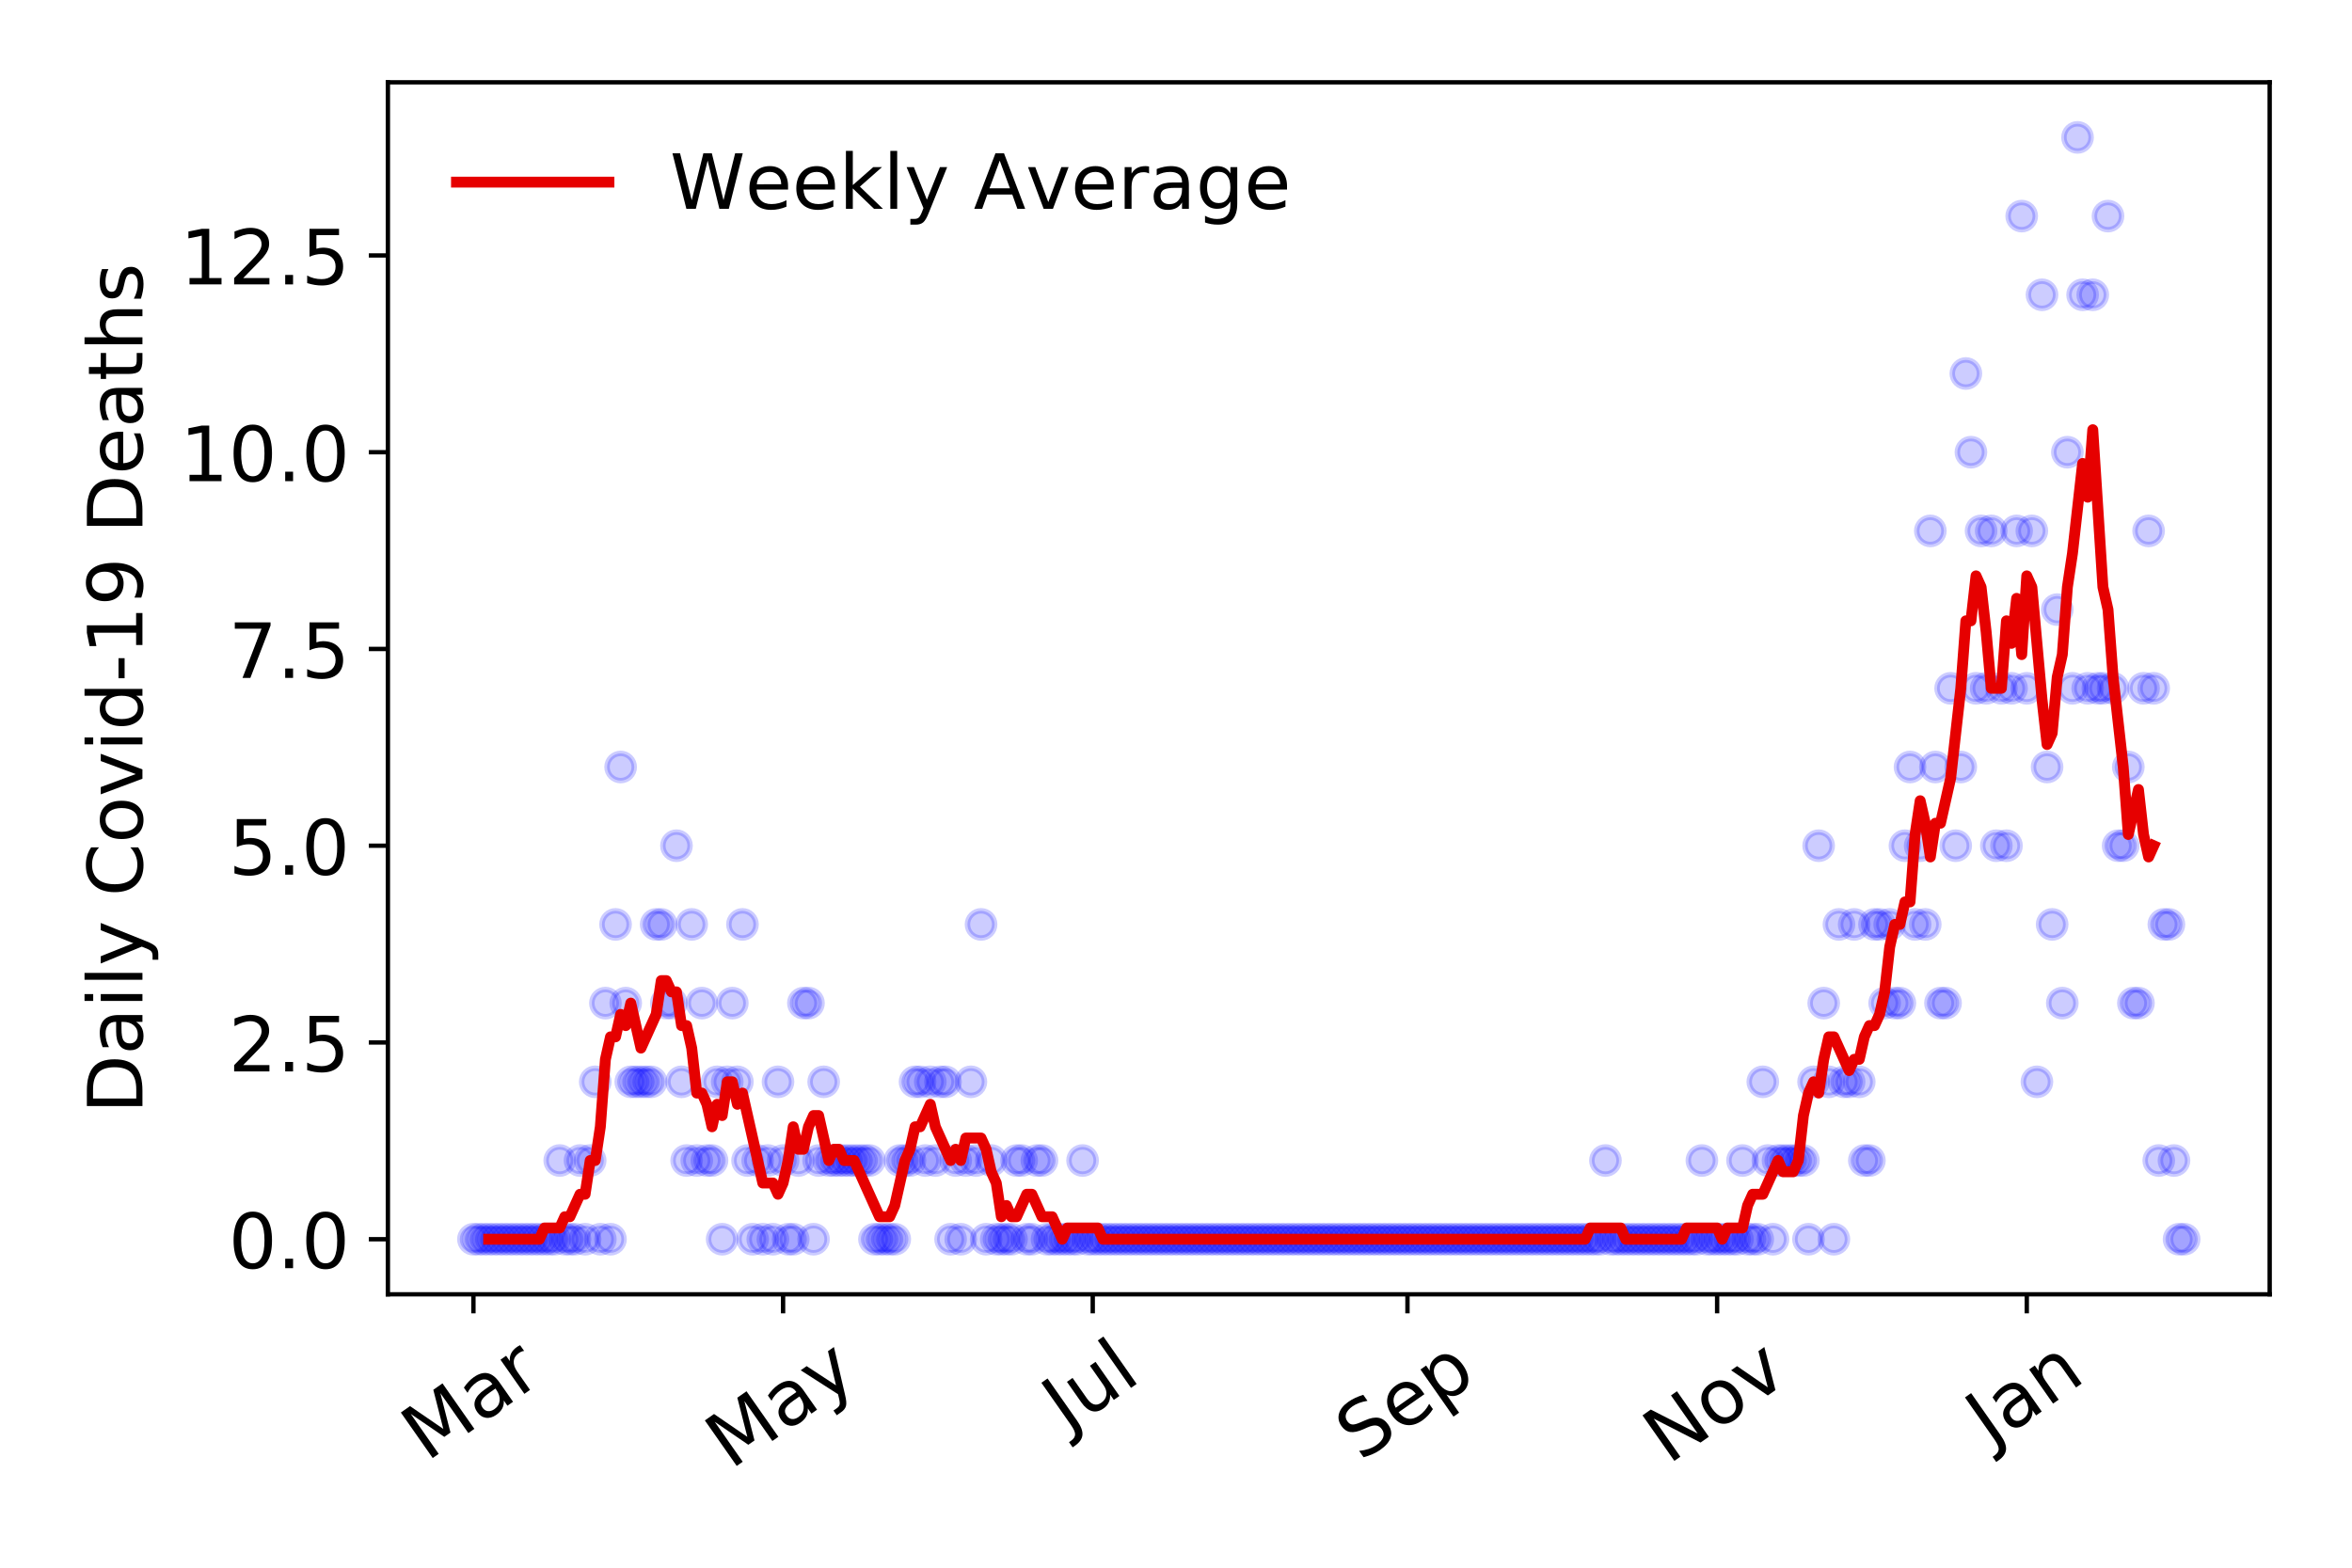 <?xml version="1.0" encoding="utf-8" standalone="no"?>
<!DOCTYPE svg PUBLIC "-//W3C//DTD SVG 1.1//EN"
  "http://www.w3.org/Graphics/SVG/1.1/DTD/svg11.dtd">
<!-- Created with matplotlib (https://matplotlib.org/) -->
<svg height="288pt" version="1.1" viewBox="0 0 432 288" width="432pt" xmlns="http://www.w3.org/2000/svg" xmlns:xlink="http://www.w3.org/1999/xlink">
 <defs>
  <style type="text/css">
*{stroke-linecap:butt;stroke-linejoin:round;}
  </style>
 </defs>
 <g id="figure_1">
  <g id="patch_1">
   <path d="M 0 288 
L 432 288 
L 432 0 
L 0 0 
z
" style="fill:#ffffff;"/>
  </g>
  <g id="axes_1">
   <g id="patch_2">
    <path d="M 71.245 237.778 
L 416.88 237.778 
L 416.88 15.12 
L 71.245 15.12 
z
" style="fill:#ffffff;"/>
   </g>
   <g id="matplotlib.axis_1">
    <g id="xtick_1">
     <g id="line2d_1">
      <defs>
       <path d="M 0 0 
L 0 3.5 
" id="m935fb3c30e" style="stroke:#000000;stroke-width:0.8;"/>
      </defs>
      <g>
       <use style="stroke:#000000;stroke-width:0.8;" x="86.956" xlink:href="#m935fb3c30e" y="237.778"/>
      </g>
     </g>
     <g id="text_1">
      <!-- Mar -->
      <defs>
       <path d="M 9.812 72.906 
L 24.516 72.906 
L 43.109 23.297 
L 61.812 72.906 
L 76.516 72.906 
L 76.516 0 
L 66.891 0 
L 66.891 64.016 
L 48.094 14.016 
L 38.188 14.016 
L 19.391 64.016 
L 19.391 0 
L 9.812 0 
z
" id="DejaVuSans-77"/>
       <path d="M 34.281 27.484 
Q 23.391 27.484 19.188 25 
Q 14.984 22.516 14.984 16.5 
Q 14.984 11.719 18.141 8.906 
Q 21.297 6.109 26.703 6.109 
Q 34.188 6.109 38.703 11.406 
Q 43.219 16.703 43.219 25.484 
L 43.219 27.484 
z
M 52.203 31.203 
L 52.203 0 
L 43.219 0 
L 43.219 8.297 
Q 40.141 3.328 35.547 0.953 
Q 30.953 -1.422 24.312 -1.422 
Q 15.922 -1.422 10.953 3.297 
Q 6 8.016 6 15.922 
Q 6 25.141 12.172 29.828 
Q 18.359 34.516 30.609 34.516 
L 43.219 34.516 
L 43.219 35.406 
Q 43.219 41.609 39.141 45 
Q 35.062 48.391 27.688 48.391 
Q 23 48.391 18.547 47.266 
Q 14.109 46.141 10.016 43.891 
L 10.016 52.203 
Q 14.938 54.109 19.578 55.047 
Q 24.219 56 28.609 56 
Q 40.484 56 46.344 49.844 
Q 52.203 43.703 52.203 31.203 
z
" id="DejaVuSans-97"/>
       <path d="M 41.109 46.297 
Q 39.594 47.172 37.812 47.578 
Q 36.031 48 33.891 48 
Q 26.266 48 22.188 43.047 
Q 18.109 38.094 18.109 28.812 
L 18.109 0 
L 9.078 0 
L 9.078 54.688 
L 18.109 54.688 
L 18.109 46.188 
Q 20.953 51.172 25.484 53.578 
Q 30.031 56 36.531 56 
Q 37.453 56 38.578 55.875 
Q 39.703 55.766 41.062 55.516 
z
" id="DejaVuSans-114"/>
      </defs>
      <g transform="translate(78.353 268.643)rotate(-35)scale(0.14 -0.14)">
       <use xlink:href="#DejaVuSans-77"/>
       <use x="86.279" xlink:href="#DejaVuSans-97"/>
       <use x="147.559" xlink:href="#DejaVuSans-114"/>
      </g>
     </g>
    </g>
    <g id="xtick_2">
     <g id="line2d_2">
      <g>
       <use style="stroke:#000000;stroke-width:0.8;" x="143.831" xlink:href="#m935fb3c30e" y="237.778"/>
      </g>
     </g>
     <g id="text_2">
      <!-- May -->
      <defs>
       <path d="M 32.172 -5.078 
Q 28.375 -14.844 24.75 -17.812 
Q 21.141 -20.797 15.094 -20.797 
L 7.906 -20.797 
L 7.906 -13.281 
L 13.188 -13.281 
Q 16.891 -13.281 18.938 -11.516 
Q 21 -9.766 23.484 -3.219 
L 25.094 0.875 
L 2.984 54.688 
L 12.5 54.688 
L 29.594 11.922 
L 46.688 54.688 
L 56.203 54.688 
z
" id="DejaVuSans-121"/>
      </defs>
      <g transform="translate(134.192 270.094)rotate(-35)scale(0.14 -0.14)">
       <use xlink:href="#DejaVuSans-77"/>
       <use x="86.279" xlink:href="#DejaVuSans-97"/>
       <use x="147.559" xlink:href="#DejaVuSans-121"/>
      </g>
     </g>
    </g>
    <g id="xtick_3">
     <g id="line2d_3">
      <g>
       <use style="stroke:#000000;stroke-width:0.8;" x="200.707" xlink:href="#m935fb3c30e" y="237.778"/>
      </g>
     </g>
     <g id="text_3">
      <!-- Jul -->
      <defs>
       <path d="M 9.812 72.906 
L 19.672 72.906 
L 19.672 5.078 
Q 19.672 -8.109 14.672 -14.062 
Q 9.672 -20.016 -1.422 -20.016 
L -5.172 -20.016 
L -5.172 -11.719 
L -2.094 -11.719 
Q 4.438 -11.719 7.125 -8.047 
Q 9.812 -4.391 9.812 5.078 
z
" id="DejaVuSans-74"/>
       <path d="M 8.5 21.578 
L 8.5 54.688 
L 17.484 54.688 
L 17.484 21.922 
Q 17.484 14.156 20.5 10.266 
Q 23.531 6.391 29.594 6.391 
Q 36.859 6.391 41.078 11.031 
Q 45.312 15.672 45.312 23.688 
L 45.312 54.688 
L 54.297 54.688 
L 54.297 0 
L 45.312 0 
L 45.312 8.406 
Q 42.047 3.422 37.719 1 
Q 33.406 -1.422 27.688 -1.422 
Q 18.266 -1.422 13.375 4.438 
Q 8.5 10.297 8.5 21.578 
z
M 31.109 56 
z
" id="DejaVuSans-117"/>
       <path d="M 9.422 75.984 
L 18.406 75.984 
L 18.406 0 
L 9.422 0 
z
" id="DejaVuSans-108"/>
      </defs>
      <g transform="translate(196.004 263.181)rotate(-35)scale(0.14 -0.14)">
       <use xlink:href="#DejaVuSans-74"/>
       <use x="29.492" xlink:href="#DejaVuSans-117"/>
       <use x="92.871" xlink:href="#DejaVuSans-108"/>
      </g>
     </g>
    </g>
    <g id="xtick_4">
     <g id="line2d_4">
      <g>
       <use style="stroke:#000000;stroke-width:0.8;" x="258.514" xlink:href="#m935fb3c30e" y="237.778"/>
      </g>
     </g>
     <g id="text_4">
      <!-- Sep -->
      <defs>
       <path d="M 53.516 70.516 
L 53.516 60.891 
Q 47.906 63.578 42.922 64.891 
Q 37.938 66.219 33.297 66.219 
Q 25.25 66.219 20.875 63.094 
Q 16.5 59.969 16.5 54.203 
Q 16.5 49.359 19.406 46.891 
Q 22.312 44.438 30.422 42.922 
L 36.375 41.703 
Q 47.406 39.594 52.656 34.297 
Q 57.906 29 57.906 20.125 
Q 57.906 9.516 50.797 4.047 
Q 43.703 -1.422 29.984 -1.422 
Q 24.812 -1.422 18.969 -0.25 
Q 13.141 0.922 6.891 3.219 
L 6.891 13.375 
Q 12.891 10.016 18.656 8.297 
Q 24.422 6.594 29.984 6.594 
Q 38.422 6.594 43.016 9.906 
Q 47.609 13.234 47.609 19.391 
Q 47.609 24.75 44.312 27.781 
Q 41.016 30.812 33.5 32.328 
L 27.484 33.5 
Q 16.453 35.688 11.516 40.375 
Q 6.594 45.062 6.594 53.422 
Q 6.594 63.094 13.406 68.656 
Q 20.219 74.219 32.172 74.219 
Q 37.312 74.219 42.625 73.281 
Q 47.953 72.359 53.516 70.516 
z
" id="DejaVuSans-83"/>
       <path d="M 56.203 29.594 
L 56.203 25.203 
L 14.891 25.203 
Q 15.484 15.922 20.484 11.062 
Q 25.484 6.203 34.422 6.203 
Q 39.594 6.203 44.453 7.469 
Q 49.312 8.734 54.109 11.281 
L 54.109 2.781 
Q 49.266 0.734 44.188 -0.344 
Q 39.109 -1.422 33.891 -1.422 
Q 20.797 -1.422 13.156 6.188 
Q 5.516 13.812 5.516 26.812 
Q 5.516 40.234 12.766 48.109 
Q 20.016 56 32.328 56 
Q 43.359 56 49.781 48.891 
Q 56.203 41.797 56.203 29.594 
z
M 47.219 32.234 
Q 47.125 39.594 43.094 43.984 
Q 39.062 48.391 32.422 48.391 
Q 24.906 48.391 20.391 44.141 
Q 15.875 39.891 15.188 32.172 
z
" id="DejaVuSans-101"/>
       <path d="M 18.109 8.203 
L 18.109 -20.797 
L 9.078 -20.797 
L 9.078 54.688 
L 18.109 54.688 
L 18.109 46.391 
Q 20.953 51.266 25.266 53.625 
Q 29.594 56 35.594 56 
Q 45.562 56 51.781 48.094 
Q 58.016 40.188 58.016 27.297 
Q 58.016 14.406 51.781 6.484 
Q 45.562 -1.422 35.594 -1.422 
Q 29.594 -1.422 25.266 0.953 
Q 20.953 3.328 18.109 8.203 
z
M 48.688 27.297 
Q 48.688 37.203 44.609 42.844 
Q 40.531 48.484 33.406 48.484 
Q 26.266 48.484 22.188 42.844 
Q 18.109 37.203 18.109 27.297 
Q 18.109 17.391 22.188 11.75 
Q 26.266 6.109 33.406 6.109 
Q 40.531 6.109 44.609 11.75 
Q 48.688 17.391 48.688 27.297 
z
" id="DejaVuSans-112"/>
      </defs>
      <g transform="translate(249.922 268.629)rotate(-35)scale(0.14 -0.14)">
       <use xlink:href="#DejaVuSans-83"/>
       <use x="63.477" xlink:href="#DejaVuSans-101"/>
       <use x="125" xlink:href="#DejaVuSans-112"/>
      </g>
     </g>
    </g>
    <g id="xtick_5">
     <g id="line2d_5">
      <g>
       <use style="stroke:#000000;stroke-width:0.8;" x="315.39" xlink:href="#m935fb3c30e" y="237.778"/>
      </g>
     </g>
     <g id="text_5">
      <!-- Nov -->
      <defs>
       <path d="M 9.812 72.906 
L 23.094 72.906 
L 55.422 11.922 
L 55.422 72.906 
L 64.984 72.906 
L 64.984 0 
L 51.703 0 
L 19.391 60.984 
L 19.391 0 
L 9.812 0 
z
" id="DejaVuSans-78"/>
       <path d="M 30.609 48.391 
Q 23.391 48.391 19.188 42.75 
Q 14.984 37.109 14.984 27.297 
Q 14.984 17.484 19.156 11.844 
Q 23.344 6.203 30.609 6.203 
Q 37.797 6.203 41.984 11.859 
Q 46.188 17.531 46.188 27.297 
Q 46.188 37.016 41.984 42.703 
Q 37.797 48.391 30.609 48.391 
z
M 30.609 56 
Q 42.328 56 49.016 48.375 
Q 55.719 40.766 55.719 27.297 
Q 55.719 13.875 49.016 6.219 
Q 42.328 -1.422 30.609 -1.422 
Q 18.844 -1.422 12.172 6.219 
Q 5.516 13.875 5.516 27.297 
Q 5.516 40.766 12.172 48.375 
Q 18.844 56 30.609 56 
z
" id="DejaVuSans-111"/>
       <path d="M 2.984 54.688 
L 12.5 54.688 
L 29.594 8.797 
L 46.688 54.688 
L 56.203 54.688 
L 35.688 0 
L 23.484 0 
z
" id="DejaVuSans-118"/>
      </defs>
      <g transform="translate(306.414 269.166)rotate(-35)scale(0.14 -0.14)">
       <use xlink:href="#DejaVuSans-78"/>
       <use x="74.805" xlink:href="#DejaVuSans-111"/>
       <use x="135.986" xlink:href="#DejaVuSans-118"/>
      </g>
     </g>
    </g>
    <g id="xtick_6">
     <g id="line2d_6">
      <g>
       <use style="stroke:#000000;stroke-width:0.8;" x="372.265" xlink:href="#m935fb3c30e" y="237.778"/>
      </g>
     </g>
     <g id="text_6">
      <!-- Jan -->
      <defs>
       <path d="M 54.891 33.016 
L 54.891 0 
L 45.906 0 
L 45.906 32.719 
Q 45.906 40.484 42.875 44.328 
Q 39.844 48.188 33.797 48.188 
Q 26.516 48.188 22.312 43.547 
Q 18.109 38.922 18.109 30.906 
L 18.109 0 
L 9.078 0 
L 9.078 54.688 
L 18.109 54.688 
L 18.109 46.188 
Q 21.344 51.125 25.703 53.562 
Q 30.078 56 35.797 56 
Q 45.219 56 50.047 50.172 
Q 54.891 44.344 54.891 33.016 
z
" id="DejaVuSans-110"/>
      </defs>
      <g transform="translate(365.642 265.871)rotate(-35)scale(0.14 -0.14)">
       <use xlink:href="#DejaVuSans-74"/>
       <use x="29.492" xlink:href="#DejaVuSans-97"/>
       <use x="90.771" xlink:href="#DejaVuSans-110"/>
      </g>
     </g>
    </g>
   </g>
   <g id="matplotlib.axis_2">
    <g id="ytick_1">
     <g id="line2d_7">
      <defs>
       <path d="M 0 0 
L -3.5 0 
" id="ma5af63cc92" style="stroke:#000000;stroke-width:0.8;"/>
      </defs>
      <g>
       <use style="stroke:#000000;stroke-width:0.8;" x="71.245" xlink:href="#ma5af63cc92" y="227.657"/>
      </g>
     </g>
     <g id="text_7">
      <!-- 0.0 -->
      <defs>
       <path d="M 31.781 66.406 
Q 24.172 66.406 20.328 58.906 
Q 16.5 51.422 16.5 36.375 
Q 16.5 21.391 20.328 13.891 
Q 24.172 6.391 31.781 6.391 
Q 39.453 6.391 43.281 13.891 
Q 47.125 21.391 47.125 36.375 
Q 47.125 51.422 43.281 58.906 
Q 39.453 66.406 31.781 66.406 
z
M 31.781 74.219 
Q 44.047 74.219 50.516 64.516 
Q 56.984 54.828 56.984 36.375 
Q 56.984 17.969 50.516 8.266 
Q 44.047 -1.422 31.781 -1.422 
Q 19.531 -1.422 13.062 8.266 
Q 6.594 17.969 6.594 36.375 
Q 6.594 54.828 13.062 64.516 
Q 19.531 74.219 31.781 74.219 
z
" id="DejaVuSans-48"/>
       <path d="M 10.688 12.406 
L 21 12.406 
L 21 0 
L 10.688 0 
z
" id="DejaVuSans-46"/>
      </defs>
      <g transform="translate(41.981 232.976)scale(0.14 -0.14)">
       <use xlink:href="#DejaVuSans-48"/>
       <use x="63.623" xlink:href="#DejaVuSans-46"/>
       <use x="95.41" xlink:href="#DejaVuSans-48"/>
      </g>
     </g>
    </g>
    <g id="ytick_2">
     <g id="line2d_8">
      <g>
       <use style="stroke:#000000;stroke-width:0.8;" x="71.245" xlink:href="#ma5af63cc92" y="191.512"/>
      </g>
     </g>
     <g id="text_8">
      <!-- 2.5 -->
      <defs>
       <path d="M 19.188 8.297 
L 53.609 8.297 
L 53.609 0 
L 7.328 0 
L 7.328 8.297 
Q 12.938 14.109 22.625 23.891 
Q 32.328 33.688 34.812 36.531 
Q 39.547 41.844 41.422 45.531 
Q 43.312 49.219 43.312 52.781 
Q 43.312 58.594 39.234 62.25 
Q 35.156 65.922 28.609 65.922 
Q 23.969 65.922 18.812 64.312 
Q 13.672 62.703 7.812 59.422 
L 7.812 69.391 
Q 13.766 71.781 18.938 73 
Q 24.125 74.219 28.422 74.219 
Q 39.75 74.219 46.484 68.547 
Q 53.219 62.891 53.219 53.422 
Q 53.219 48.922 51.531 44.891 
Q 49.859 40.875 45.406 35.406 
Q 44.188 33.984 37.641 27.219 
Q 31.109 20.453 19.188 8.297 
z
" id="DejaVuSans-50"/>
       <path d="M 10.797 72.906 
L 49.516 72.906 
L 49.516 64.594 
L 19.828 64.594 
L 19.828 46.734 
Q 21.969 47.469 24.109 47.828 
Q 26.266 48.188 28.422 48.188 
Q 40.625 48.188 47.75 41.5 
Q 54.891 34.812 54.891 23.391 
Q 54.891 11.625 47.562 5.094 
Q 40.234 -1.422 26.906 -1.422 
Q 22.312 -1.422 17.547 -0.641 
Q 12.797 0.141 7.719 1.703 
L 7.719 11.625 
Q 12.109 9.234 16.797 8.062 
Q 21.484 6.891 26.703 6.891 
Q 35.156 6.891 40.078 11.328 
Q 45.016 15.766 45.016 23.391 
Q 45.016 31 40.078 35.438 
Q 35.156 39.891 26.703 39.891 
Q 22.75 39.891 18.812 39.016 
Q 14.891 38.141 10.797 36.281 
z
" id="DejaVuSans-53"/>
      </defs>
      <g transform="translate(41.981 196.83)scale(0.14 -0.14)">
       <use xlink:href="#DejaVuSans-50"/>
       <use x="63.623" xlink:href="#DejaVuSans-46"/>
       <use x="95.41" xlink:href="#DejaVuSans-53"/>
      </g>
     </g>
    </g>
    <g id="ytick_3">
     <g id="line2d_9">
      <g>
       <use style="stroke:#000000;stroke-width:0.8;" x="71.245" xlink:href="#ma5af63cc92" y="155.366"/>
      </g>
     </g>
     <g id="text_9">
      <!-- 5.0 -->
      <g transform="translate(41.981 160.685)scale(0.14 -0.14)">
       <use xlink:href="#DejaVuSans-53"/>
       <use x="63.623" xlink:href="#DejaVuSans-46"/>
       <use x="95.41" xlink:href="#DejaVuSans-48"/>
      </g>
     </g>
    </g>
    <g id="ytick_4">
     <g id="line2d_10">
      <g>
       <use style="stroke:#000000;stroke-width:0.8;" x="71.245" xlink:href="#ma5af63cc92" y="119.22"/>
      </g>
     </g>
     <g id="text_10">
      <!-- 7.5 -->
      <defs>
       <path d="M 8.203 72.906 
L 55.078 72.906 
L 55.078 68.703 
L 28.609 0 
L 18.312 0 
L 43.219 64.594 
L 8.203 64.594 
z
" id="DejaVuSans-55"/>
      </defs>
      <g transform="translate(41.981 124.539)scale(0.14 -0.14)">
       <use xlink:href="#DejaVuSans-55"/>
       <use x="63.623" xlink:href="#DejaVuSans-46"/>
       <use x="95.41" xlink:href="#DejaVuSans-53"/>
      </g>
     </g>
    </g>
    <g id="ytick_5">
     <g id="line2d_11">
      <g>
       <use style="stroke:#000000;stroke-width:0.8;" x="71.245" xlink:href="#ma5af63cc92" y="83.074"/>
      </g>
     </g>
     <g id="text_11">
      <!-- 10.0 -->
      <defs>
       <path d="M 12.406 8.297 
L 28.516 8.297 
L 28.516 63.922 
L 10.984 60.406 
L 10.984 69.391 
L 28.422 72.906 
L 38.281 72.906 
L 38.281 8.297 
L 54.391 8.297 
L 54.391 0 
L 12.406 0 
z
" id="DejaVuSans-49"/>
      </defs>
      <g transform="translate(33.073 88.393)scale(0.14 -0.14)">
       <use xlink:href="#DejaVuSans-49"/>
       <use x="63.623" xlink:href="#DejaVuSans-48"/>
       <use x="127.246" xlink:href="#DejaVuSans-46"/>
       <use x="159.033" xlink:href="#DejaVuSans-48"/>
      </g>
     </g>
    </g>
    <g id="ytick_6">
     <g id="line2d_12">
      <g>
       <use style="stroke:#000000;stroke-width:0.8;" x="71.245" xlink:href="#ma5af63cc92" y="46.928"/>
      </g>
     </g>
     <g id="text_12">
      <!-- 12.5 -->
      <g transform="translate(33.073 52.247)scale(0.14 -0.14)">
       <use xlink:href="#DejaVuSans-49"/>
       <use x="63.623" xlink:href="#DejaVuSans-50"/>
       <use x="127.246" xlink:href="#DejaVuSans-46"/>
       <use x="159.033" xlink:href="#DejaVuSans-53"/>
      </g>
     </g>
    </g>
    <g id="text_13">
     <!-- Daily Covid-19 Deaths -->
     <defs>
      <path d="M 19.672 64.797 
L 19.672 8.109 
L 31.594 8.109 
Q 46.688 8.109 53.688 14.938 
Q 60.688 21.781 60.688 36.531 
Q 60.688 51.172 53.688 57.984 
Q 46.688 64.797 31.594 64.797 
z
M 9.812 72.906 
L 30.078 72.906 
Q 51.266 72.906 61.172 64.094 
Q 71.094 55.281 71.094 36.531 
Q 71.094 17.672 61.125 8.828 
Q 51.172 0 30.078 0 
L 9.812 0 
z
" id="DejaVuSans-68"/>
      <path d="M 9.422 54.688 
L 18.406 54.688 
L 18.406 0 
L 9.422 0 
z
M 9.422 75.984 
L 18.406 75.984 
L 18.406 64.594 
L 9.422 64.594 
z
" id="DejaVuSans-105"/>
      <path id="DejaVuSans-32"/>
      <path d="M 64.406 67.281 
L 64.406 56.891 
Q 59.422 61.531 53.781 63.812 
Q 48.141 66.109 41.797 66.109 
Q 29.297 66.109 22.656 58.469 
Q 16.016 50.828 16.016 36.375 
Q 16.016 21.969 22.656 14.328 
Q 29.297 6.688 41.797 6.688 
Q 48.141 6.688 53.781 8.984 
Q 59.422 11.281 64.406 15.922 
L 64.406 5.609 
Q 59.234 2.094 53.438 0.328 
Q 47.656 -1.422 41.219 -1.422 
Q 24.656 -1.422 15.125 8.703 
Q 5.609 18.844 5.609 36.375 
Q 5.609 53.953 15.125 64.078 
Q 24.656 74.219 41.219 74.219 
Q 47.75 74.219 53.531 72.484 
Q 59.328 70.75 64.406 67.281 
z
" id="DejaVuSans-67"/>
      <path d="M 45.406 46.391 
L 45.406 75.984 
L 54.391 75.984 
L 54.391 0 
L 45.406 0 
L 45.406 8.203 
Q 42.578 3.328 38.25 0.953 
Q 33.938 -1.422 27.875 -1.422 
Q 17.969 -1.422 11.734 6.484 
Q 5.516 14.406 5.516 27.297 
Q 5.516 40.188 11.734 48.094 
Q 17.969 56 27.875 56 
Q 33.938 56 38.25 53.625 
Q 42.578 51.266 45.406 46.391 
z
M 14.797 27.297 
Q 14.797 17.391 18.875 11.75 
Q 22.953 6.109 30.078 6.109 
Q 37.203 6.109 41.297 11.75 
Q 45.406 17.391 45.406 27.297 
Q 45.406 37.203 41.297 42.844 
Q 37.203 48.484 30.078 48.484 
Q 22.953 48.484 18.875 42.844 
Q 14.797 37.203 14.797 27.297 
z
" id="DejaVuSans-100"/>
      <path d="M 4.891 31.391 
L 31.203 31.391 
L 31.203 23.391 
L 4.891 23.391 
z
" id="DejaVuSans-45"/>
      <path d="M 10.984 1.516 
L 10.984 10.5 
Q 14.703 8.734 18.5 7.812 
Q 22.312 6.891 25.984 6.891 
Q 35.75 6.891 40.891 13.453 
Q 46.047 20.016 46.781 33.406 
Q 43.953 29.203 39.594 26.953 
Q 35.25 24.703 29.984 24.703 
Q 19.047 24.703 12.672 31.312 
Q 6.297 37.938 6.297 49.422 
Q 6.297 60.641 12.938 67.422 
Q 19.578 74.219 30.609 74.219 
Q 43.266 74.219 49.922 64.516 
Q 56.594 54.828 56.594 36.375 
Q 56.594 19.141 48.406 8.859 
Q 40.234 -1.422 26.422 -1.422 
Q 22.703 -1.422 18.891 -0.688 
Q 15.094 0.047 10.984 1.516 
z
M 30.609 32.422 
Q 37.25 32.422 41.125 36.953 
Q 45.016 41.5 45.016 49.422 
Q 45.016 57.281 41.125 61.844 
Q 37.25 66.406 30.609 66.406 
Q 23.969 66.406 20.094 61.844 
Q 16.219 57.281 16.219 49.422 
Q 16.219 41.5 20.094 36.953 
Q 23.969 32.422 30.609 32.422 
z
" id="DejaVuSans-57"/>
      <path d="M 18.312 70.219 
L 18.312 54.688 
L 36.812 54.688 
L 36.812 47.703 
L 18.312 47.703 
L 18.312 18.016 
Q 18.312 11.328 20.141 9.422 
Q 21.969 7.516 27.594 7.516 
L 36.812 7.516 
L 36.812 0 
L 27.594 0 
Q 17.188 0 13.234 3.875 
Q 9.281 7.766 9.281 18.016 
L 9.281 47.703 
L 2.688 47.703 
L 2.688 54.688 
L 9.281 54.688 
L 9.281 70.219 
z
" id="DejaVuSans-116"/>
      <path d="M 54.891 33.016 
L 54.891 0 
L 45.906 0 
L 45.906 32.719 
Q 45.906 40.484 42.875 44.328 
Q 39.844 48.188 33.797 48.188 
Q 26.516 48.188 22.312 43.547 
Q 18.109 38.922 18.109 30.906 
L 18.109 0 
L 9.078 0 
L 9.078 75.984 
L 18.109 75.984 
L 18.109 46.188 
Q 21.344 51.125 25.703 53.562 
Q 30.078 56 35.797 56 
Q 45.219 56 50.047 50.172 
Q 54.891 44.344 54.891 33.016 
z
" id="DejaVuSans-104"/>
      <path d="M 44.281 53.078 
L 44.281 44.578 
Q 40.484 46.531 36.375 47.5 
Q 32.281 48.484 27.875 48.484 
Q 21.188 48.484 17.844 46.438 
Q 14.5 44.391 14.5 40.281 
Q 14.5 37.156 16.891 35.375 
Q 19.281 33.594 26.516 31.984 
L 29.594 31.297 
Q 39.156 29.25 43.188 25.516 
Q 47.219 21.781 47.219 15.094 
Q 47.219 7.469 41.188 3.016 
Q 35.156 -1.422 24.609 -1.422 
Q 20.219 -1.422 15.453 -0.562 
Q 10.688 0.297 5.422 2 
L 5.422 11.281 
Q 10.406 8.688 15.234 7.391 
Q 20.062 6.109 24.812 6.109 
Q 31.156 6.109 34.562 8.281 
Q 37.984 10.453 37.984 14.406 
Q 37.984 18.062 35.516 20.016 
Q 33.062 21.969 24.703 23.781 
L 21.578 24.516 
Q 13.234 26.266 9.516 29.906 
Q 5.812 33.547 5.812 39.891 
Q 5.812 47.609 11.281 51.797 
Q 16.75 56 26.812 56 
Q 31.781 56 36.172 55.266 
Q 40.578 54.547 44.281 53.078 
z
" id="DejaVuSans-115"/>
     </defs>
     <g transform="translate(26.162 204.56)rotate(-90)scale(0.14 -0.14)">
      <use xlink:href="#DejaVuSans-68"/>
      <use x="77.002" xlink:href="#DejaVuSans-97"/>
      <use x="138.281" xlink:href="#DejaVuSans-105"/>
      <use x="166.064" xlink:href="#DejaVuSans-108"/>
      <use x="193.848" xlink:href="#DejaVuSans-121"/>
      <use x="253.027" xlink:href="#DejaVuSans-32"/>
      <use x="284.814" xlink:href="#DejaVuSans-67"/>
      <use x="354.639" xlink:href="#DejaVuSans-111"/>
      <use x="415.82" xlink:href="#DejaVuSans-118"/>
      <use x="475" xlink:href="#DejaVuSans-105"/>
      <use x="502.783" xlink:href="#DejaVuSans-100"/>
      <use x="566.26" xlink:href="#DejaVuSans-45"/>
      <use x="602.344" xlink:href="#DejaVuSans-49"/>
      <use x="665.967" xlink:href="#DejaVuSans-57"/>
      <use x="729.59" xlink:href="#DejaVuSans-32"/>
      <use x="761.377" xlink:href="#DejaVuSans-68"/>
      <use x="838.379" xlink:href="#DejaVuSans-101"/>
      <use x="899.902" xlink:href="#DejaVuSans-97"/>
      <use x="961.182" xlink:href="#DejaVuSans-116"/>
      <use x="1000.391" xlink:href="#DejaVuSans-104"/>
      <use x="1063.77" xlink:href="#DejaVuSans-115"/>
     </g>
    </g>
   </g>
   <g id="line2d_13">
    <defs>
     <path d="M 0 2.5 
C 0.663 2.5 1.299 2.237 1.768 1.768 
C 2.237 1.299 2.5 0.663 2.5 0 
C 2.5 -0.663 2.237 -1.299 1.768 -1.768 
C 1.299 -2.237 0.663 -2.5 0 -2.5 
C -0.663 -2.5 -1.299 -2.237 -1.768 -1.768 
C -2.237 -1.299 -2.5 -0.663 -2.5 0 
C -2.5 0.663 -2.237 1.299 -1.768 1.768 
C -1.299 2.237 -0.663 2.5 0 2.5 
z
" id="me01a99bbcc" style="stroke:#0000ff;stroke-opacity:0.2;"/>
    </defs>
    <g clip-path="url(#pc4a1afbaac)">
     <use style="fill:#0000ff;fill-opacity:0.2;stroke:#0000ff;stroke-opacity:0.2;" x="86.956" xlink:href="#me01a99bbcc" y="227.657"/>
     <use style="fill:#0000ff;fill-opacity:0.2;stroke:#0000ff;stroke-opacity:0.2;" x="87.888" xlink:href="#me01a99bbcc" y="227.657"/>
     <use style="fill:#0000ff;fill-opacity:0.2;stroke:#0000ff;stroke-opacity:0.2;" x="88.82" xlink:href="#me01a99bbcc" y="227.657"/>
     <use style="fill:#0000ff;fill-opacity:0.2;stroke:#0000ff;stroke-opacity:0.2;" x="89.753" xlink:href="#me01a99bbcc" y="227.657"/>
     <use style="fill:#0000ff;fill-opacity:0.2;stroke:#0000ff;stroke-opacity:0.2;" x="90.685" xlink:href="#me01a99bbcc" y="227.657"/>
     <use style="fill:#0000ff;fill-opacity:0.2;stroke:#0000ff;stroke-opacity:0.2;" x="91.618" xlink:href="#me01a99bbcc" y="227.657"/>
     <use style="fill:#0000ff;fill-opacity:0.2;stroke:#0000ff;stroke-opacity:0.2;" x="92.55" xlink:href="#me01a99bbcc" y="227.657"/>
     <use style="fill:#0000ff;fill-opacity:0.2;stroke:#0000ff;stroke-opacity:0.2;" x="93.482" xlink:href="#me01a99bbcc" y="227.657"/>
     <use style="fill:#0000ff;fill-opacity:0.2;stroke:#0000ff;stroke-opacity:0.2;" x="94.415" xlink:href="#me01a99bbcc" y="227.657"/>
     <use style="fill:#0000ff;fill-opacity:0.2;stroke:#0000ff;stroke-opacity:0.2;" x="95.347" xlink:href="#me01a99bbcc" y="227.657"/>
     <use style="fill:#0000ff;fill-opacity:0.2;stroke:#0000ff;stroke-opacity:0.2;" x="96.28" xlink:href="#me01a99bbcc" y="227.657"/>
     <use style="fill:#0000ff;fill-opacity:0.2;stroke:#0000ff;stroke-opacity:0.2;" x="97.212" xlink:href="#me01a99bbcc" y="227.657"/>
     <use style="fill:#0000ff;fill-opacity:0.2;stroke:#0000ff;stroke-opacity:0.2;" x="98.144" xlink:href="#me01a99bbcc" y="227.657"/>
     <use style="fill:#0000ff;fill-opacity:0.2;stroke:#0000ff;stroke-opacity:0.2;" x="99.077" xlink:href="#me01a99bbcc" y="227.657"/>
     <use style="fill:#0000ff;fill-opacity:0.2;stroke:#0000ff;stroke-opacity:0.2;" x="100.009" xlink:href="#me01a99bbcc" y="227.657"/>
     <use style="fill:#0000ff;fill-opacity:0.2;stroke:#0000ff;stroke-opacity:0.2;" x="100.941" xlink:href="#me01a99bbcc" y="227.657"/>
     <use style="fill:#0000ff;fill-opacity:0.2;stroke:#0000ff;stroke-opacity:0.2;" x="101.874" xlink:href="#me01a99bbcc" y="227.657"/>
     <use style="fill:#0000ff;fill-opacity:0.2;stroke:#0000ff;stroke-opacity:0.2;" x="102.806" xlink:href="#me01a99bbcc" y="213.199"/>
     <use style="fill:#0000ff;fill-opacity:0.2;stroke:#0000ff;stroke-opacity:0.2;" x="103.739" xlink:href="#me01a99bbcc" y="227.657"/>
     <use style="fill:#0000ff;fill-opacity:0.2;stroke:#0000ff;stroke-opacity:0.2;" x="104.671" xlink:href="#me01a99bbcc" y="227.657"/>
     <use style="fill:#0000ff;fill-opacity:0.2;stroke:#0000ff;stroke-opacity:0.2;" x="105.603" xlink:href="#me01a99bbcc" y="227.657"/>
     <use style="fill:#0000ff;fill-opacity:0.2;stroke:#0000ff;stroke-opacity:0.2;" x="106.536" xlink:href="#me01a99bbcc" y="213.199"/>
     <use style="fill:#0000ff;fill-opacity:0.2;stroke:#0000ff;stroke-opacity:0.2;" x="107.468" xlink:href="#me01a99bbcc" y="227.657"/>
     <use style="fill:#0000ff;fill-opacity:0.2;stroke:#0000ff;stroke-opacity:0.2;" x="108.401" xlink:href="#me01a99bbcc" y="213.199"/>
     <use style="fill:#0000ff;fill-opacity:0.2;stroke:#0000ff;stroke-opacity:0.2;" x="109.333" xlink:href="#me01a99bbcc" y="198.741"/>
     <use style="fill:#0000ff;fill-opacity:0.2;stroke:#0000ff;stroke-opacity:0.2;" x="110.265" xlink:href="#me01a99bbcc" y="227.657"/>
     <use style="fill:#0000ff;fill-opacity:0.2;stroke:#0000ff;stroke-opacity:0.2;" x="111.198" xlink:href="#me01a99bbcc" y="184.282"/>
     <use style="fill:#0000ff;fill-opacity:0.2;stroke:#0000ff;stroke-opacity:0.2;" x="112.13" xlink:href="#me01a99bbcc" y="227.657"/>
     <use style="fill:#0000ff;fill-opacity:0.2;stroke:#0000ff;stroke-opacity:0.2;" x="113.062" xlink:href="#me01a99bbcc" y="169.824"/>
     <use style="fill:#0000ff;fill-opacity:0.2;stroke:#0000ff;stroke-opacity:0.2;" x="113.995" xlink:href="#me01a99bbcc" y="140.907"/>
     <use style="fill:#0000ff;fill-opacity:0.2;stroke:#0000ff;stroke-opacity:0.2;" x="114.927" xlink:href="#me01a99bbcc" y="184.282"/>
     <use style="fill:#0000ff;fill-opacity:0.2;stroke:#0000ff;stroke-opacity:0.2;" x="115.86" xlink:href="#me01a99bbcc" y="198.741"/>
     <use style="fill:#0000ff;fill-opacity:0.2;stroke:#0000ff;stroke-opacity:0.2;" x="116.792" xlink:href="#me01a99bbcc" y="198.741"/>
     <use style="fill:#0000ff;fill-opacity:0.2;stroke:#0000ff;stroke-opacity:0.2;" x="117.724" xlink:href="#me01a99bbcc" y="198.741"/>
     <use style="fill:#0000ff;fill-opacity:0.2;stroke:#0000ff;stroke-opacity:0.2;" x="118.657" xlink:href="#me01a99bbcc" y="198.741"/>
     <use style="fill:#0000ff;fill-opacity:0.2;stroke:#0000ff;stroke-opacity:0.2;" x="119.589" xlink:href="#me01a99bbcc" y="198.741"/>
     <use style="fill:#0000ff;fill-opacity:0.2;stroke:#0000ff;stroke-opacity:0.2;" x="120.522" xlink:href="#me01a99bbcc" y="169.824"/>
     <use style="fill:#0000ff;fill-opacity:0.2;stroke:#0000ff;stroke-opacity:0.2;" x="121.454" xlink:href="#me01a99bbcc" y="169.824"/>
     <use style="fill:#0000ff;fill-opacity:0.2;stroke:#0000ff;stroke-opacity:0.2;" x="122.386" xlink:href="#me01a99bbcc" y="184.282"/>
     <use style="fill:#0000ff;fill-opacity:0.2;stroke:#0000ff;stroke-opacity:0.2;" x="123.319" xlink:href="#me01a99bbcc" y="184.282"/>
     <use style="fill:#0000ff;fill-opacity:0.2;stroke:#0000ff;stroke-opacity:0.2;" x="124.251" xlink:href="#me01a99bbcc" y="155.366"/>
     <use style="fill:#0000ff;fill-opacity:0.2;stroke:#0000ff;stroke-opacity:0.2;" x="125.183" xlink:href="#me01a99bbcc" y="198.741"/>
     <use style="fill:#0000ff;fill-opacity:0.2;stroke:#0000ff;stroke-opacity:0.2;" x="126.116" xlink:href="#me01a99bbcc" y="213.199"/>
     <use style="fill:#0000ff;fill-opacity:0.2;stroke:#0000ff;stroke-opacity:0.2;" x="127.048" xlink:href="#me01a99bbcc" y="169.824"/>
     <use style="fill:#0000ff;fill-opacity:0.2;stroke:#0000ff;stroke-opacity:0.2;" x="127.981" xlink:href="#me01a99bbcc" y="213.199"/>
     <use style="fill:#0000ff;fill-opacity:0.2;stroke:#0000ff;stroke-opacity:0.2;" x="128.913" xlink:href="#me01a99bbcc" y="184.282"/>
     <use style="fill:#0000ff;fill-opacity:0.2;stroke:#0000ff;stroke-opacity:0.2;" x="129.845" xlink:href="#me01a99bbcc" y="213.199"/>
     <use style="fill:#0000ff;fill-opacity:0.2;stroke:#0000ff;stroke-opacity:0.2;" x="130.778" xlink:href="#me01a99bbcc" y="213.199"/>
     <use style="fill:#0000ff;fill-opacity:0.2;stroke:#0000ff;stroke-opacity:0.2;" x="131.71" xlink:href="#me01a99bbcc" y="198.741"/>
     <use style="fill:#0000ff;fill-opacity:0.2;stroke:#0000ff;stroke-opacity:0.2;" x="132.643" xlink:href="#me01a99bbcc" y="227.657"/>
     <use style="fill:#0000ff;fill-opacity:0.2;stroke:#0000ff;stroke-opacity:0.2;" x="133.575" xlink:href="#me01a99bbcc" y="198.741"/>
     <use style="fill:#0000ff;fill-opacity:0.2;stroke:#0000ff;stroke-opacity:0.2;" x="134.507" xlink:href="#me01a99bbcc" y="184.282"/>
     <use style="fill:#0000ff;fill-opacity:0.2;stroke:#0000ff;stroke-opacity:0.2;" x="135.44" xlink:href="#me01a99bbcc" y="198.741"/>
     <use style="fill:#0000ff;fill-opacity:0.2;stroke:#0000ff;stroke-opacity:0.2;" x="136.372" xlink:href="#me01a99bbcc" y="169.824"/>
     <use style="fill:#0000ff;fill-opacity:0.2;stroke:#0000ff;stroke-opacity:0.2;" x="137.304" xlink:href="#me01a99bbcc" y="213.199"/>
     <use style="fill:#0000ff;fill-opacity:0.2;stroke:#0000ff;stroke-opacity:0.2;" x="138.237" xlink:href="#me01a99bbcc" y="227.657"/>
     <use style="fill:#0000ff;fill-opacity:0.2;stroke:#0000ff;stroke-opacity:0.2;" x="139.169" xlink:href="#me01a99bbcc" y="213.199"/>
     <use style="fill:#0000ff;fill-opacity:0.2;stroke:#0000ff;stroke-opacity:0.2;" x="140.102" xlink:href="#me01a99bbcc" y="227.657"/>
     <use style="fill:#0000ff;fill-opacity:0.2;stroke:#0000ff;stroke-opacity:0.2;" x="141.034" xlink:href="#me01a99bbcc" y="213.199"/>
     <use style="fill:#0000ff;fill-opacity:0.2;stroke:#0000ff;stroke-opacity:0.2;" x="141.966" xlink:href="#me01a99bbcc" y="227.657"/>
     <use style="fill:#0000ff;fill-opacity:0.2;stroke:#0000ff;stroke-opacity:0.2;" x="142.899" xlink:href="#me01a99bbcc" y="198.741"/>
     <use style="fill:#0000ff;fill-opacity:0.2;stroke:#0000ff;stroke-opacity:0.2;" x="143.831" xlink:href="#me01a99bbcc" y="213.199"/>
     <use style="fill:#0000ff;fill-opacity:0.2;stroke:#0000ff;stroke-opacity:0.2;" x="144.764" xlink:href="#me01a99bbcc" y="227.657"/>
     <use style="fill:#0000ff;fill-opacity:0.2;stroke:#0000ff;stroke-opacity:0.2;" x="145.696" xlink:href="#me01a99bbcc" y="227.657"/>
     <use style="fill:#0000ff;fill-opacity:0.2;stroke:#0000ff;stroke-opacity:0.2;" x="146.628" xlink:href="#me01a99bbcc" y="213.199"/>
     <use style="fill:#0000ff;fill-opacity:0.2;stroke:#0000ff;stroke-opacity:0.2;" x="147.561" xlink:href="#me01a99bbcc" y="184.282"/>
     <use style="fill:#0000ff;fill-opacity:0.2;stroke:#0000ff;stroke-opacity:0.2;" x="148.493" xlink:href="#me01a99bbcc" y="184.282"/>
     <use style="fill:#0000ff;fill-opacity:0.2;stroke:#0000ff;stroke-opacity:0.2;" x="149.425" xlink:href="#me01a99bbcc" y="227.657"/>
     <use style="fill:#0000ff;fill-opacity:0.2;stroke:#0000ff;stroke-opacity:0.2;" x="150.358" xlink:href="#me01a99bbcc" y="213.199"/>
     <use style="fill:#0000ff;fill-opacity:0.2;stroke:#0000ff;stroke-opacity:0.2;" x="151.29" xlink:href="#me01a99bbcc" y="198.741"/>
     <use style="fill:#0000ff;fill-opacity:0.2;stroke:#0000ff;stroke-opacity:0.2;" x="152.223" xlink:href="#me01a99bbcc" y="213.199"/>
     <use style="fill:#0000ff;fill-opacity:0.2;stroke:#0000ff;stroke-opacity:0.2;" x="153.155" xlink:href="#me01a99bbcc" y="213.199"/>
     <use style="fill:#0000ff;fill-opacity:0.2;stroke:#0000ff;stroke-opacity:0.2;" x="154.087" xlink:href="#me01a99bbcc" y="213.199"/>
     <use style="fill:#0000ff;fill-opacity:0.2;stroke:#0000ff;stroke-opacity:0.2;" x="155.02" xlink:href="#me01a99bbcc" y="213.199"/>
     <use style="fill:#0000ff;fill-opacity:0.2;stroke:#0000ff;stroke-opacity:0.2;" x="155.952" xlink:href="#me01a99bbcc" y="213.199"/>
     <use style="fill:#0000ff;fill-opacity:0.2;stroke:#0000ff;stroke-opacity:0.2;" x="156.885" xlink:href="#me01a99bbcc" y="213.199"/>
     <use style="fill:#0000ff;fill-opacity:0.2;stroke:#0000ff;stroke-opacity:0.2;" x="157.817" xlink:href="#me01a99bbcc" y="213.199"/>
     <use style="fill:#0000ff;fill-opacity:0.2;stroke:#0000ff;stroke-opacity:0.2;" x="158.749" xlink:href="#me01a99bbcc" y="213.199"/>
     <use style="fill:#0000ff;fill-opacity:0.2;stroke:#0000ff;stroke-opacity:0.2;" x="159.682" xlink:href="#me01a99bbcc" y="213.199"/>
     <use style="fill:#0000ff;fill-opacity:0.2;stroke:#0000ff;stroke-opacity:0.2;" x="160.614" xlink:href="#me01a99bbcc" y="227.657"/>
     <use style="fill:#0000ff;fill-opacity:0.2;stroke:#0000ff;stroke-opacity:0.2;" x="161.546" xlink:href="#me01a99bbcc" y="227.657"/>
     <use style="fill:#0000ff;fill-opacity:0.2;stroke:#0000ff;stroke-opacity:0.2;" x="162.479" xlink:href="#me01a99bbcc" y="227.657"/>
     <use style="fill:#0000ff;fill-opacity:0.2;stroke:#0000ff;stroke-opacity:0.2;" x="163.411" xlink:href="#me01a99bbcc" y="227.657"/>
     <use style="fill:#0000ff;fill-opacity:0.2;stroke:#0000ff;stroke-opacity:0.2;" x="164.344" xlink:href="#me01a99bbcc" y="227.657"/>
     <use style="fill:#0000ff;fill-opacity:0.2;stroke:#0000ff;stroke-opacity:0.2;" x="165.276" xlink:href="#me01a99bbcc" y="213.199"/>
     <use style="fill:#0000ff;fill-opacity:0.2;stroke:#0000ff;stroke-opacity:0.2;" x="166.208" xlink:href="#me01a99bbcc" y="213.199"/>
     <use style="fill:#0000ff;fill-opacity:0.2;stroke:#0000ff;stroke-opacity:0.2;" x="167.141" xlink:href="#me01a99bbcc" y="213.199"/>
     <use style="fill:#0000ff;fill-opacity:0.2;stroke:#0000ff;stroke-opacity:0.2;" x="168.073" xlink:href="#me01a99bbcc" y="198.741"/>
     <use style="fill:#0000ff;fill-opacity:0.2;stroke:#0000ff;stroke-opacity:0.2;" x="169.006" xlink:href="#me01a99bbcc" y="198.741"/>
     <use style="fill:#0000ff;fill-opacity:0.2;stroke:#0000ff;stroke-opacity:0.2;" x="169.938" xlink:href="#me01a99bbcc" y="213.199"/>
     <use style="fill:#0000ff;fill-opacity:0.2;stroke:#0000ff;stroke-opacity:0.2;" x="170.87" xlink:href="#me01a99bbcc" y="198.741"/>
     <use style="fill:#0000ff;fill-opacity:0.2;stroke:#0000ff;stroke-opacity:0.2;" x="171.803" xlink:href="#me01a99bbcc" y="213.199"/>
     <use style="fill:#0000ff;fill-opacity:0.2;stroke:#0000ff;stroke-opacity:0.2;" x="172.735" xlink:href="#me01a99bbcc" y="198.741"/>
     <use style="fill:#0000ff;fill-opacity:0.2;stroke:#0000ff;stroke-opacity:0.2;" x="173.667" xlink:href="#me01a99bbcc" y="198.741"/>
     <use style="fill:#0000ff;fill-opacity:0.2;stroke:#0000ff;stroke-opacity:0.2;" x="174.6" xlink:href="#me01a99bbcc" y="227.657"/>
     <use style="fill:#0000ff;fill-opacity:0.2;stroke:#0000ff;stroke-opacity:0.2;" x="175.532" xlink:href="#me01a99bbcc" y="213.199"/>
     <use style="fill:#0000ff;fill-opacity:0.2;stroke:#0000ff;stroke-opacity:0.2;" x="176.465" xlink:href="#me01a99bbcc" y="227.657"/>
     <use style="fill:#0000ff;fill-opacity:0.2;stroke:#0000ff;stroke-opacity:0.2;" x="177.397" xlink:href="#me01a99bbcc" y="213.199"/>
     <use style="fill:#0000ff;fill-opacity:0.2;stroke:#0000ff;stroke-opacity:0.2;" x="178.329" xlink:href="#me01a99bbcc" y="198.741"/>
     <use style="fill:#0000ff;fill-opacity:0.2;stroke:#0000ff;stroke-opacity:0.2;" x="179.262" xlink:href="#me01a99bbcc" y="213.199"/>
     <use style="fill:#0000ff;fill-opacity:0.2;stroke:#0000ff;stroke-opacity:0.2;" x="180.194" xlink:href="#me01a99bbcc" y="169.824"/>
     <use style="fill:#0000ff;fill-opacity:0.2;stroke:#0000ff;stroke-opacity:0.2;" x="181.127" xlink:href="#me01a99bbcc" y="227.657"/>
     <use style="fill:#0000ff;fill-opacity:0.2;stroke:#0000ff;stroke-opacity:0.2;" x="182.059" xlink:href="#me01a99bbcc" y="213.199"/>
     <use style="fill:#0000ff;fill-opacity:0.2;stroke:#0000ff;stroke-opacity:0.2;" x="182.991" xlink:href="#me01a99bbcc" y="227.657"/>
     <use style="fill:#0000ff;fill-opacity:0.2;stroke:#0000ff;stroke-opacity:0.2;" x="183.924" xlink:href="#me01a99bbcc" y="227.657"/>
     <use style="fill:#0000ff;fill-opacity:0.2;stroke:#0000ff;stroke-opacity:0.2;" x="184.856" xlink:href="#me01a99bbcc" y="227.657"/>
     <use style="fill:#0000ff;fill-opacity:0.2;stroke:#0000ff;stroke-opacity:0.2;" x="185.788" xlink:href="#me01a99bbcc" y="227.657"/>
     <use style="fill:#0000ff;fill-opacity:0.2;stroke:#0000ff;stroke-opacity:0.2;" x="186.721" xlink:href="#me01a99bbcc" y="213.199"/>
     <use style="fill:#0000ff;fill-opacity:0.2;stroke:#0000ff;stroke-opacity:0.2;" x="187.653" xlink:href="#me01a99bbcc" y="213.199"/>
     <use style="fill:#0000ff;fill-opacity:0.2;stroke:#0000ff;stroke-opacity:0.2;" x="188.586" xlink:href="#me01a99bbcc" y="227.657"/>
     <use style="fill:#0000ff;fill-opacity:0.2;stroke:#0000ff;stroke-opacity:0.2;" x="189.518" xlink:href="#me01a99bbcc" y="227.657"/>
     <use style="fill:#0000ff;fill-opacity:0.2;stroke:#0000ff;stroke-opacity:0.2;" x="190.45" xlink:href="#me01a99bbcc" y="213.199"/>
     <use style="fill:#0000ff;fill-opacity:0.2;stroke:#0000ff;stroke-opacity:0.2;" x="191.383" xlink:href="#me01a99bbcc" y="213.199"/>
     <use style="fill:#0000ff;fill-opacity:0.2;stroke:#0000ff;stroke-opacity:0.2;" x="192.315" xlink:href="#me01a99bbcc" y="227.657"/>
     <use style="fill:#0000ff;fill-opacity:0.2;stroke:#0000ff;stroke-opacity:0.2;" x="193.248" xlink:href="#me01a99bbcc" y="227.657"/>
     <use style="fill:#0000ff;fill-opacity:0.2;stroke:#0000ff;stroke-opacity:0.2;" x="194.18" xlink:href="#me01a99bbcc" y="227.657"/>
     <use style="fill:#0000ff;fill-opacity:0.2;stroke:#0000ff;stroke-opacity:0.2;" x="195.112" xlink:href="#me01a99bbcc" y="227.657"/>
     <use style="fill:#0000ff;fill-opacity:0.2;stroke:#0000ff;stroke-opacity:0.2;" x="196.045" xlink:href="#me01a99bbcc" y="227.657"/>
     <use style="fill:#0000ff;fill-opacity:0.2;stroke:#0000ff;stroke-opacity:0.2;" x="196.977" xlink:href="#me01a99bbcc" y="227.657"/>
     <use style="fill:#0000ff;fill-opacity:0.2;stroke:#0000ff;stroke-opacity:0.2;" x="197.909" xlink:href="#me01a99bbcc" y="227.657"/>
     <use style="fill:#0000ff;fill-opacity:0.2;stroke:#0000ff;stroke-opacity:0.2;" x="198.842" xlink:href="#me01a99bbcc" y="213.199"/>
     <use style="fill:#0000ff;fill-opacity:0.2;stroke:#0000ff;stroke-opacity:0.2;" x="199.774" xlink:href="#me01a99bbcc" y="227.657"/>
     <use style="fill:#0000ff;fill-opacity:0.2;stroke:#0000ff;stroke-opacity:0.2;" x="200.707" xlink:href="#me01a99bbcc" y="227.657"/>
     <use style="fill:#0000ff;fill-opacity:0.2;stroke:#0000ff;stroke-opacity:0.2;" x="201.639" xlink:href="#me01a99bbcc" y="227.657"/>
     <use style="fill:#0000ff;fill-opacity:0.2;stroke:#0000ff;stroke-opacity:0.2;" x="202.571" xlink:href="#me01a99bbcc" y="227.657"/>
     <use style="fill:#0000ff;fill-opacity:0.2;stroke:#0000ff;stroke-opacity:0.2;" x="203.504" xlink:href="#me01a99bbcc" y="227.657"/>
     <use style="fill:#0000ff;fill-opacity:0.2;stroke:#0000ff;stroke-opacity:0.2;" x="204.436" xlink:href="#me01a99bbcc" y="227.657"/>
     <use style="fill:#0000ff;fill-opacity:0.2;stroke:#0000ff;stroke-opacity:0.2;" x="205.369" xlink:href="#me01a99bbcc" y="227.657"/>
     <use style="fill:#0000ff;fill-opacity:0.2;stroke:#0000ff;stroke-opacity:0.2;" x="206.301" xlink:href="#me01a99bbcc" y="227.657"/>
     <use style="fill:#0000ff;fill-opacity:0.2;stroke:#0000ff;stroke-opacity:0.2;" x="207.233" xlink:href="#me01a99bbcc" y="227.657"/>
     <use style="fill:#0000ff;fill-opacity:0.2;stroke:#0000ff;stroke-opacity:0.2;" x="208.166" xlink:href="#me01a99bbcc" y="227.657"/>
     <use style="fill:#0000ff;fill-opacity:0.2;stroke:#0000ff;stroke-opacity:0.2;" x="209.098" xlink:href="#me01a99bbcc" y="227.657"/>
     <use style="fill:#0000ff;fill-opacity:0.2;stroke:#0000ff;stroke-opacity:0.2;" x="210.03" xlink:href="#me01a99bbcc" y="227.657"/>
     <use style="fill:#0000ff;fill-opacity:0.2;stroke:#0000ff;stroke-opacity:0.2;" x="210.963" xlink:href="#me01a99bbcc" y="227.657"/>
     <use style="fill:#0000ff;fill-opacity:0.2;stroke:#0000ff;stroke-opacity:0.2;" x="211.895" xlink:href="#me01a99bbcc" y="227.657"/>
     <use style="fill:#0000ff;fill-opacity:0.2;stroke:#0000ff;stroke-opacity:0.2;" x="212.828" xlink:href="#me01a99bbcc" y="227.657"/>
     <use style="fill:#0000ff;fill-opacity:0.2;stroke:#0000ff;stroke-opacity:0.2;" x="213.76" xlink:href="#me01a99bbcc" y="227.657"/>
     <use style="fill:#0000ff;fill-opacity:0.2;stroke:#0000ff;stroke-opacity:0.2;" x="214.692" xlink:href="#me01a99bbcc" y="227.657"/>
     <use style="fill:#0000ff;fill-opacity:0.2;stroke:#0000ff;stroke-opacity:0.2;" x="215.625" xlink:href="#me01a99bbcc" y="227.657"/>
     <use style="fill:#0000ff;fill-opacity:0.2;stroke:#0000ff;stroke-opacity:0.2;" x="216.557" xlink:href="#me01a99bbcc" y="227.657"/>
     <use style="fill:#0000ff;fill-opacity:0.2;stroke:#0000ff;stroke-opacity:0.2;" x="217.49" xlink:href="#me01a99bbcc" y="227.657"/>
     <use style="fill:#0000ff;fill-opacity:0.2;stroke:#0000ff;stroke-opacity:0.2;" x="218.422" xlink:href="#me01a99bbcc" y="227.657"/>
     <use style="fill:#0000ff;fill-opacity:0.2;stroke:#0000ff;stroke-opacity:0.2;" x="219.354" xlink:href="#me01a99bbcc" y="227.657"/>
     <use style="fill:#0000ff;fill-opacity:0.2;stroke:#0000ff;stroke-opacity:0.2;" x="220.287" xlink:href="#me01a99bbcc" y="227.657"/>
     <use style="fill:#0000ff;fill-opacity:0.2;stroke:#0000ff;stroke-opacity:0.2;" x="221.219" xlink:href="#me01a99bbcc" y="227.657"/>
     <use style="fill:#0000ff;fill-opacity:0.2;stroke:#0000ff;stroke-opacity:0.2;" x="222.151" xlink:href="#me01a99bbcc" y="227.657"/>
     <use style="fill:#0000ff;fill-opacity:0.2;stroke:#0000ff;stroke-opacity:0.2;" x="223.084" xlink:href="#me01a99bbcc" y="227.657"/>
     <use style="fill:#0000ff;fill-opacity:0.2;stroke:#0000ff;stroke-opacity:0.2;" x="224.016" xlink:href="#me01a99bbcc" y="227.657"/>
     <use style="fill:#0000ff;fill-opacity:0.2;stroke:#0000ff;stroke-opacity:0.2;" x="224.949" xlink:href="#me01a99bbcc" y="227.657"/>
     <use style="fill:#0000ff;fill-opacity:0.2;stroke:#0000ff;stroke-opacity:0.2;" x="225.881" xlink:href="#me01a99bbcc" y="227.657"/>
     <use style="fill:#0000ff;fill-opacity:0.2;stroke:#0000ff;stroke-opacity:0.2;" x="226.813" xlink:href="#me01a99bbcc" y="227.657"/>
     <use style="fill:#0000ff;fill-opacity:0.2;stroke:#0000ff;stroke-opacity:0.2;" x="227.746" xlink:href="#me01a99bbcc" y="227.657"/>
     <use style="fill:#0000ff;fill-opacity:0.2;stroke:#0000ff;stroke-opacity:0.2;" x="228.678" xlink:href="#me01a99bbcc" y="227.657"/>
     <use style="fill:#0000ff;fill-opacity:0.2;stroke:#0000ff;stroke-opacity:0.2;" x="229.611" xlink:href="#me01a99bbcc" y="227.657"/>
     <use style="fill:#0000ff;fill-opacity:0.2;stroke:#0000ff;stroke-opacity:0.2;" x="230.543" xlink:href="#me01a99bbcc" y="227.657"/>
     <use style="fill:#0000ff;fill-opacity:0.2;stroke:#0000ff;stroke-opacity:0.2;" x="231.475" xlink:href="#me01a99bbcc" y="227.657"/>
     <use style="fill:#0000ff;fill-opacity:0.2;stroke:#0000ff;stroke-opacity:0.2;" x="232.408" xlink:href="#me01a99bbcc" y="227.657"/>
     <use style="fill:#0000ff;fill-opacity:0.2;stroke:#0000ff;stroke-opacity:0.2;" x="233.34" xlink:href="#me01a99bbcc" y="227.657"/>
     <use style="fill:#0000ff;fill-opacity:0.2;stroke:#0000ff;stroke-opacity:0.2;" x="234.272" xlink:href="#me01a99bbcc" y="227.657"/>
     <use style="fill:#0000ff;fill-opacity:0.2;stroke:#0000ff;stroke-opacity:0.2;" x="235.205" xlink:href="#me01a99bbcc" y="227.657"/>
     <use style="fill:#0000ff;fill-opacity:0.2;stroke:#0000ff;stroke-opacity:0.2;" x="236.137" xlink:href="#me01a99bbcc" y="227.657"/>
     <use style="fill:#0000ff;fill-opacity:0.2;stroke:#0000ff;stroke-opacity:0.2;" x="237.07" xlink:href="#me01a99bbcc" y="227.657"/>
     <use style="fill:#0000ff;fill-opacity:0.2;stroke:#0000ff;stroke-opacity:0.2;" x="238.002" xlink:href="#me01a99bbcc" y="227.657"/>
     <use style="fill:#0000ff;fill-opacity:0.2;stroke:#0000ff;stroke-opacity:0.2;" x="238.934" xlink:href="#me01a99bbcc" y="227.657"/>
     <use style="fill:#0000ff;fill-opacity:0.2;stroke:#0000ff;stroke-opacity:0.2;" x="239.867" xlink:href="#me01a99bbcc" y="227.657"/>
     <use style="fill:#0000ff;fill-opacity:0.2;stroke:#0000ff;stroke-opacity:0.2;" x="240.799" xlink:href="#me01a99bbcc" y="227.657"/>
     <use style="fill:#0000ff;fill-opacity:0.2;stroke:#0000ff;stroke-opacity:0.2;" x="241.732" xlink:href="#me01a99bbcc" y="227.657"/>
     <use style="fill:#0000ff;fill-opacity:0.2;stroke:#0000ff;stroke-opacity:0.2;" x="242.664" xlink:href="#me01a99bbcc" y="227.657"/>
     <use style="fill:#0000ff;fill-opacity:0.2;stroke:#0000ff;stroke-opacity:0.2;" x="243.596" xlink:href="#me01a99bbcc" y="227.657"/>
     <use style="fill:#0000ff;fill-opacity:0.2;stroke:#0000ff;stroke-opacity:0.2;" x="244.529" xlink:href="#me01a99bbcc" y="227.657"/>
     <use style="fill:#0000ff;fill-opacity:0.2;stroke:#0000ff;stroke-opacity:0.2;" x="245.461" xlink:href="#me01a99bbcc" y="227.657"/>
     <use style="fill:#0000ff;fill-opacity:0.2;stroke:#0000ff;stroke-opacity:0.2;" x="246.393" xlink:href="#me01a99bbcc" y="227.657"/>
     <use style="fill:#0000ff;fill-opacity:0.2;stroke:#0000ff;stroke-opacity:0.2;" x="247.326" xlink:href="#me01a99bbcc" y="227.657"/>
     <use style="fill:#0000ff;fill-opacity:0.2;stroke:#0000ff;stroke-opacity:0.2;" x="248.258" xlink:href="#me01a99bbcc" y="227.657"/>
     <use style="fill:#0000ff;fill-opacity:0.2;stroke:#0000ff;stroke-opacity:0.2;" x="249.191" xlink:href="#me01a99bbcc" y="227.657"/>
     <use style="fill:#0000ff;fill-opacity:0.2;stroke:#0000ff;stroke-opacity:0.2;" x="250.123" xlink:href="#me01a99bbcc" y="227.657"/>
     <use style="fill:#0000ff;fill-opacity:0.2;stroke:#0000ff;stroke-opacity:0.2;" x="251.055" xlink:href="#me01a99bbcc" y="227.657"/>
     <use style="fill:#0000ff;fill-opacity:0.2;stroke:#0000ff;stroke-opacity:0.2;" x="251.988" xlink:href="#me01a99bbcc" y="227.657"/>
     <use style="fill:#0000ff;fill-opacity:0.2;stroke:#0000ff;stroke-opacity:0.2;" x="252.92" xlink:href="#me01a99bbcc" y="227.657"/>
     <use style="fill:#0000ff;fill-opacity:0.2;stroke:#0000ff;stroke-opacity:0.2;" x="253.853" xlink:href="#me01a99bbcc" y="227.657"/>
     <use style="fill:#0000ff;fill-opacity:0.2;stroke:#0000ff;stroke-opacity:0.2;" x="254.785" xlink:href="#me01a99bbcc" y="227.657"/>
     <use style="fill:#0000ff;fill-opacity:0.2;stroke:#0000ff;stroke-opacity:0.2;" x="255.717" xlink:href="#me01a99bbcc" y="227.657"/>
     <use style="fill:#0000ff;fill-opacity:0.2;stroke:#0000ff;stroke-opacity:0.2;" x="256.65" xlink:href="#me01a99bbcc" y="227.657"/>
     <use style="fill:#0000ff;fill-opacity:0.2;stroke:#0000ff;stroke-opacity:0.2;" x="257.582" xlink:href="#me01a99bbcc" y="227.657"/>
     <use style="fill:#0000ff;fill-opacity:0.2;stroke:#0000ff;stroke-opacity:0.2;" x="258.514" xlink:href="#me01a99bbcc" y="227.657"/>
     <use style="fill:#0000ff;fill-opacity:0.2;stroke:#0000ff;stroke-opacity:0.2;" x="259.447" xlink:href="#me01a99bbcc" y="227.657"/>
     <use style="fill:#0000ff;fill-opacity:0.2;stroke:#0000ff;stroke-opacity:0.2;" x="260.379" xlink:href="#me01a99bbcc" y="227.657"/>
     <use style="fill:#0000ff;fill-opacity:0.2;stroke:#0000ff;stroke-opacity:0.2;" x="261.312" xlink:href="#me01a99bbcc" y="227.657"/>
     <use style="fill:#0000ff;fill-opacity:0.2;stroke:#0000ff;stroke-opacity:0.2;" x="262.244" xlink:href="#me01a99bbcc" y="227.657"/>
     <use style="fill:#0000ff;fill-opacity:0.2;stroke:#0000ff;stroke-opacity:0.2;" x="263.176" xlink:href="#me01a99bbcc" y="227.657"/>
     <use style="fill:#0000ff;fill-opacity:0.2;stroke:#0000ff;stroke-opacity:0.2;" x="264.109" xlink:href="#me01a99bbcc" y="227.657"/>
     <use style="fill:#0000ff;fill-opacity:0.2;stroke:#0000ff;stroke-opacity:0.2;" x="265.041" xlink:href="#me01a99bbcc" y="227.657"/>
     <use style="fill:#0000ff;fill-opacity:0.2;stroke:#0000ff;stroke-opacity:0.2;" x="265.974" xlink:href="#me01a99bbcc" y="227.657"/>
     <use style="fill:#0000ff;fill-opacity:0.2;stroke:#0000ff;stroke-opacity:0.2;" x="266.906" xlink:href="#me01a99bbcc" y="227.657"/>
     <use style="fill:#0000ff;fill-opacity:0.2;stroke:#0000ff;stroke-opacity:0.2;" x="267.838" xlink:href="#me01a99bbcc" y="227.657"/>
     <use style="fill:#0000ff;fill-opacity:0.2;stroke:#0000ff;stroke-opacity:0.2;" x="268.771" xlink:href="#me01a99bbcc" y="227.657"/>
     <use style="fill:#0000ff;fill-opacity:0.2;stroke:#0000ff;stroke-opacity:0.2;" x="269.703" xlink:href="#me01a99bbcc" y="227.657"/>
     <use style="fill:#0000ff;fill-opacity:0.2;stroke:#0000ff;stroke-opacity:0.2;" x="270.635" xlink:href="#me01a99bbcc" y="227.657"/>
     <use style="fill:#0000ff;fill-opacity:0.2;stroke:#0000ff;stroke-opacity:0.2;" x="271.568" xlink:href="#me01a99bbcc" y="227.657"/>
     <use style="fill:#0000ff;fill-opacity:0.2;stroke:#0000ff;stroke-opacity:0.2;" x="272.5" xlink:href="#me01a99bbcc" y="227.657"/>
     <use style="fill:#0000ff;fill-opacity:0.2;stroke:#0000ff;stroke-opacity:0.2;" x="273.433" xlink:href="#me01a99bbcc" y="227.657"/>
     <use style="fill:#0000ff;fill-opacity:0.2;stroke:#0000ff;stroke-opacity:0.2;" x="274.365" xlink:href="#me01a99bbcc" y="227.657"/>
     <use style="fill:#0000ff;fill-opacity:0.2;stroke:#0000ff;stroke-opacity:0.2;" x="275.297" xlink:href="#me01a99bbcc" y="227.657"/>
     <use style="fill:#0000ff;fill-opacity:0.2;stroke:#0000ff;stroke-opacity:0.2;" x="276.23" xlink:href="#me01a99bbcc" y="227.657"/>
     <use style="fill:#0000ff;fill-opacity:0.2;stroke:#0000ff;stroke-opacity:0.2;" x="277.162" xlink:href="#me01a99bbcc" y="227.657"/>
     <use style="fill:#0000ff;fill-opacity:0.2;stroke:#0000ff;stroke-opacity:0.2;" x="278.095" xlink:href="#me01a99bbcc" y="227.657"/>
     <use style="fill:#0000ff;fill-opacity:0.2;stroke:#0000ff;stroke-opacity:0.2;" x="279.027" xlink:href="#me01a99bbcc" y="227.657"/>
     <use style="fill:#0000ff;fill-opacity:0.2;stroke:#0000ff;stroke-opacity:0.2;" x="279.959" xlink:href="#me01a99bbcc" y="227.657"/>
     <use style="fill:#0000ff;fill-opacity:0.2;stroke:#0000ff;stroke-opacity:0.2;" x="280.892" xlink:href="#me01a99bbcc" y="227.657"/>
     <use style="fill:#0000ff;fill-opacity:0.2;stroke:#0000ff;stroke-opacity:0.2;" x="281.824" xlink:href="#me01a99bbcc" y="227.657"/>
     <use style="fill:#0000ff;fill-opacity:0.2;stroke:#0000ff;stroke-opacity:0.2;" x="282.756" xlink:href="#me01a99bbcc" y="227.657"/>
     <use style="fill:#0000ff;fill-opacity:0.2;stroke:#0000ff;stroke-opacity:0.2;" x="283.689" xlink:href="#me01a99bbcc" y="227.657"/>
     <use style="fill:#0000ff;fill-opacity:0.2;stroke:#0000ff;stroke-opacity:0.2;" x="284.621" xlink:href="#me01a99bbcc" y="227.657"/>
     <use style="fill:#0000ff;fill-opacity:0.2;stroke:#0000ff;stroke-opacity:0.2;" x="285.554" xlink:href="#me01a99bbcc" y="227.657"/>
     <use style="fill:#0000ff;fill-opacity:0.2;stroke:#0000ff;stroke-opacity:0.2;" x="286.486" xlink:href="#me01a99bbcc" y="227.657"/>
     <use style="fill:#0000ff;fill-opacity:0.2;stroke:#0000ff;stroke-opacity:0.2;" x="287.418" xlink:href="#me01a99bbcc" y="227.657"/>
     <use style="fill:#0000ff;fill-opacity:0.2;stroke:#0000ff;stroke-opacity:0.2;" x="288.351" xlink:href="#me01a99bbcc" y="227.657"/>
     <use style="fill:#0000ff;fill-opacity:0.2;stroke:#0000ff;stroke-opacity:0.2;" x="289.283" xlink:href="#me01a99bbcc" y="227.657"/>
     <use style="fill:#0000ff;fill-opacity:0.2;stroke:#0000ff;stroke-opacity:0.2;" x="290.216" xlink:href="#me01a99bbcc" y="227.657"/>
     <use style="fill:#0000ff;fill-opacity:0.2;stroke:#0000ff;stroke-opacity:0.2;" x="291.148" xlink:href="#me01a99bbcc" y="227.657"/>
     <use style="fill:#0000ff;fill-opacity:0.2;stroke:#0000ff;stroke-opacity:0.2;" x="292.08" xlink:href="#me01a99bbcc" y="227.657"/>
     <use style="fill:#0000ff;fill-opacity:0.2;stroke:#0000ff;stroke-opacity:0.2;" x="293.013" xlink:href="#me01a99bbcc" y="227.657"/>
     <use style="fill:#0000ff;fill-opacity:0.2;stroke:#0000ff;stroke-opacity:0.2;" x="293.945" xlink:href="#me01a99bbcc" y="227.657"/>
     <use style="fill:#0000ff;fill-opacity:0.2;stroke:#0000ff;stroke-opacity:0.2;" x="294.877" xlink:href="#me01a99bbcc" y="213.199"/>
     <use style="fill:#0000ff;fill-opacity:0.2;stroke:#0000ff;stroke-opacity:0.2;" x="295.81" xlink:href="#me01a99bbcc" y="227.657"/>
     <use style="fill:#0000ff;fill-opacity:0.2;stroke:#0000ff;stroke-opacity:0.2;" x="296.742" xlink:href="#me01a99bbcc" y="227.657"/>
     <use style="fill:#0000ff;fill-opacity:0.2;stroke:#0000ff;stroke-opacity:0.2;" x="297.675" xlink:href="#me01a99bbcc" y="227.657"/>
     <use style="fill:#0000ff;fill-opacity:0.2;stroke:#0000ff;stroke-opacity:0.2;" x="298.607" xlink:href="#me01a99bbcc" y="227.657"/>
     <use style="fill:#0000ff;fill-opacity:0.2;stroke:#0000ff;stroke-opacity:0.2;" x="299.539" xlink:href="#me01a99bbcc" y="227.657"/>
     <use style="fill:#0000ff;fill-opacity:0.2;stroke:#0000ff;stroke-opacity:0.2;" x="300.472" xlink:href="#me01a99bbcc" y="227.657"/>
     <use style="fill:#0000ff;fill-opacity:0.2;stroke:#0000ff;stroke-opacity:0.2;" x="301.404" xlink:href="#me01a99bbcc" y="227.657"/>
     <use style="fill:#0000ff;fill-opacity:0.2;stroke:#0000ff;stroke-opacity:0.2;" x="302.337" xlink:href="#me01a99bbcc" y="227.657"/>
     <use style="fill:#0000ff;fill-opacity:0.2;stroke:#0000ff;stroke-opacity:0.2;" x="303.269" xlink:href="#me01a99bbcc" y="227.657"/>
     <use style="fill:#0000ff;fill-opacity:0.2;stroke:#0000ff;stroke-opacity:0.2;" x="304.201" xlink:href="#me01a99bbcc" y="227.657"/>
     <use style="fill:#0000ff;fill-opacity:0.2;stroke:#0000ff;stroke-opacity:0.2;" x="305.134" xlink:href="#me01a99bbcc" y="227.657"/>
     <use style="fill:#0000ff;fill-opacity:0.2;stroke:#0000ff;stroke-opacity:0.2;" x="306.066" xlink:href="#me01a99bbcc" y="227.657"/>
     <use style="fill:#0000ff;fill-opacity:0.2;stroke:#0000ff;stroke-opacity:0.2;" x="306.998" xlink:href="#me01a99bbcc" y="227.657"/>
     <use style="fill:#0000ff;fill-opacity:0.2;stroke:#0000ff;stroke-opacity:0.2;" x="307.931" xlink:href="#me01a99bbcc" y="227.657"/>
     <use style="fill:#0000ff;fill-opacity:0.2;stroke:#0000ff;stroke-opacity:0.2;" x="308.863" xlink:href="#me01a99bbcc" y="227.657"/>
     <use style="fill:#0000ff;fill-opacity:0.2;stroke:#0000ff;stroke-opacity:0.2;" x="309.796" xlink:href="#me01a99bbcc" y="227.657"/>
     <use style="fill:#0000ff;fill-opacity:0.2;stroke:#0000ff;stroke-opacity:0.2;" x="310.728" xlink:href="#me01a99bbcc" y="227.657"/>
     <use style="fill:#0000ff;fill-opacity:0.2;stroke:#0000ff;stroke-opacity:0.2;" x="311.66" xlink:href="#me01a99bbcc" y="227.657"/>
     <use style="fill:#0000ff;fill-opacity:0.2;stroke:#0000ff;stroke-opacity:0.2;" x="312.593" xlink:href="#me01a99bbcc" y="213.199"/>
     <use style="fill:#0000ff;fill-opacity:0.2;stroke:#0000ff;stroke-opacity:0.2;" x="313.525" xlink:href="#me01a99bbcc" y="227.657"/>
     <use style="fill:#0000ff;fill-opacity:0.2;stroke:#0000ff;stroke-opacity:0.2;" x="314.458" xlink:href="#me01a99bbcc" y="227.657"/>
     <use style="fill:#0000ff;fill-opacity:0.2;stroke:#0000ff;stroke-opacity:0.2;" x="315.39" xlink:href="#me01a99bbcc" y="227.657"/>
     <use style="fill:#0000ff;fill-opacity:0.2;stroke:#0000ff;stroke-opacity:0.2;" x="316.322" xlink:href="#me01a99bbcc" y="227.657"/>
     <use style="fill:#0000ff;fill-opacity:0.2;stroke:#0000ff;stroke-opacity:0.2;" x="317.255" xlink:href="#me01a99bbcc" y="227.657"/>
     <use style="fill:#0000ff;fill-opacity:0.2;stroke:#0000ff;stroke-opacity:0.2;" x="318.187" xlink:href="#me01a99bbcc" y="227.657"/>
     <use style="fill:#0000ff;fill-opacity:0.2;stroke:#0000ff;stroke-opacity:0.2;" x="319.119" xlink:href="#me01a99bbcc" y="227.657"/>
     <use style="fill:#0000ff;fill-opacity:0.2;stroke:#0000ff;stroke-opacity:0.2;" x="320.052" xlink:href="#me01a99bbcc" y="213.199"/>
     <use style="fill:#0000ff;fill-opacity:0.2;stroke:#0000ff;stroke-opacity:0.2;" x="320.984" xlink:href="#me01a99bbcc" y="227.657"/>
     <use style="fill:#0000ff;fill-opacity:0.2;stroke:#0000ff;stroke-opacity:0.2;" x="321.917" xlink:href="#me01a99bbcc" y="227.657"/>
     <use style="fill:#0000ff;fill-opacity:0.2;stroke:#0000ff;stroke-opacity:0.2;" x="322.849" xlink:href="#me01a99bbcc" y="227.657"/>
     <use style="fill:#0000ff;fill-opacity:0.2;stroke:#0000ff;stroke-opacity:0.2;" x="323.781" xlink:href="#me01a99bbcc" y="198.741"/>
     <use style="fill:#0000ff;fill-opacity:0.2;stroke:#0000ff;stroke-opacity:0.2;" x="324.714" xlink:href="#me01a99bbcc" y="213.199"/>
     <use style="fill:#0000ff;fill-opacity:0.2;stroke:#0000ff;stroke-opacity:0.2;" x="325.646" xlink:href="#me01a99bbcc" y="227.657"/>
     <use style="fill:#0000ff;fill-opacity:0.2;stroke:#0000ff;stroke-opacity:0.2;" x="326.579" xlink:href="#me01a99bbcc" y="213.199"/>
     <use style="fill:#0000ff;fill-opacity:0.2;stroke:#0000ff;stroke-opacity:0.2;" x="327.511" xlink:href="#me01a99bbcc" y="213.199"/>
     <use style="fill:#0000ff;fill-opacity:0.2;stroke:#0000ff;stroke-opacity:0.2;" x="328.443" xlink:href="#me01a99bbcc" y="213.199"/>
     <use style="fill:#0000ff;fill-opacity:0.2;stroke:#0000ff;stroke-opacity:0.2;" x="329.376" xlink:href="#me01a99bbcc" y="213.199"/>
     <use style="fill:#0000ff;fill-opacity:0.2;stroke:#0000ff;stroke-opacity:0.2;" x="330.308" xlink:href="#me01a99bbcc" y="213.199"/>
     <use style="fill:#0000ff;fill-opacity:0.2;stroke:#0000ff;stroke-opacity:0.2;" x="331.24" xlink:href="#me01a99bbcc" y="213.199"/>
     <use style="fill:#0000ff;fill-opacity:0.2;stroke:#0000ff;stroke-opacity:0.2;" x="332.173" xlink:href="#me01a99bbcc" y="227.657"/>
     <use style="fill:#0000ff;fill-opacity:0.2;stroke:#0000ff;stroke-opacity:0.2;" x="333.105" xlink:href="#me01a99bbcc" y="198.741"/>
     <use style="fill:#0000ff;fill-opacity:0.2;stroke:#0000ff;stroke-opacity:0.2;" x="334.038" xlink:href="#me01a99bbcc" y="155.366"/>
     <use style="fill:#0000ff;fill-opacity:0.2;stroke:#0000ff;stroke-opacity:0.2;" x="334.97" xlink:href="#me01a99bbcc" y="184.282"/>
     <use style="fill:#0000ff;fill-opacity:0.2;stroke:#0000ff;stroke-opacity:0.2;" x="335.902" xlink:href="#me01a99bbcc" y="198.741"/>
     <use style="fill:#0000ff;fill-opacity:0.2;stroke:#0000ff;stroke-opacity:0.2;" x="336.835" xlink:href="#me01a99bbcc" y="227.657"/>
     <use style="fill:#0000ff;fill-opacity:0.2;stroke:#0000ff;stroke-opacity:0.2;" x="337.767" xlink:href="#me01a99bbcc" y="169.824"/>
     <use style="fill:#0000ff;fill-opacity:0.2;stroke:#0000ff;stroke-opacity:0.2;" x="338.7" xlink:href="#me01a99bbcc" y="198.741"/>
     <use style="fill:#0000ff;fill-opacity:0.2;stroke:#0000ff;stroke-opacity:0.2;" x="339.632" xlink:href="#me01a99bbcc" y="198.741"/>
     <use style="fill:#0000ff;fill-opacity:0.2;stroke:#0000ff;stroke-opacity:0.2;" x="340.564" xlink:href="#me01a99bbcc" y="169.824"/>
     <use style="fill:#0000ff;fill-opacity:0.2;stroke:#0000ff;stroke-opacity:0.2;" x="341.497" xlink:href="#me01a99bbcc" y="198.741"/>
     <use style="fill:#0000ff;fill-opacity:0.2;stroke:#0000ff;stroke-opacity:0.2;" x="342.429" xlink:href="#me01a99bbcc" y="213.199"/>
     <use style="fill:#0000ff;fill-opacity:0.2;stroke:#0000ff;stroke-opacity:0.2;" x="343.361" xlink:href="#me01a99bbcc" y="213.199"/>
     <use style="fill:#0000ff;fill-opacity:0.2;stroke:#0000ff;stroke-opacity:0.2;" x="344.294" xlink:href="#me01a99bbcc" y="169.824"/>
     <use style="fill:#0000ff;fill-opacity:0.2;stroke:#0000ff;stroke-opacity:0.2;" x="345.226" xlink:href="#me01a99bbcc" y="169.824"/>
     <use style="fill:#0000ff;fill-opacity:0.2;stroke:#0000ff;stroke-opacity:0.2;" x="346.159" xlink:href="#me01a99bbcc" y="184.282"/>
     <use style="fill:#0000ff;fill-opacity:0.2;stroke:#0000ff;stroke-opacity:0.2;" x="347.091" xlink:href="#me01a99bbcc" y="169.824"/>
     <use style="fill:#0000ff;fill-opacity:0.2;stroke:#0000ff;stroke-opacity:0.2;" x="348.023" xlink:href="#me01a99bbcc" y="184.282"/>
     <use style="fill:#0000ff;fill-opacity:0.2;stroke:#0000ff;stroke-opacity:0.2;" x="348.956" xlink:href="#me01a99bbcc" y="184.282"/>
     <use style="fill:#0000ff;fill-opacity:0.2;stroke:#0000ff;stroke-opacity:0.2;" x="349.888" xlink:href="#me01a99bbcc" y="155.366"/>
     <use style="fill:#0000ff;fill-opacity:0.2;stroke:#0000ff;stroke-opacity:0.2;" x="350.821" xlink:href="#me01a99bbcc" y="140.907"/>
     <use style="fill:#0000ff;fill-opacity:0.2;stroke:#0000ff;stroke-opacity:0.2;" x="351.753" xlink:href="#me01a99bbcc" y="169.824"/>
     <use style="fill:#0000ff;fill-opacity:0.2;stroke:#0000ff;stroke-opacity:0.2;" x="352.685" xlink:href="#me01a99bbcc" y="155.366"/>
     <use style="fill:#0000ff;fill-opacity:0.2;stroke:#0000ff;stroke-opacity:0.2;" x="353.618" xlink:href="#me01a99bbcc" y="169.824"/>
     <use style="fill:#0000ff;fill-opacity:0.2;stroke:#0000ff;stroke-opacity:0.2;" x="354.55" xlink:href="#me01a99bbcc" y="97.532"/>
     <use style="fill:#0000ff;fill-opacity:0.2;stroke:#0000ff;stroke-opacity:0.2;" x="355.482" xlink:href="#me01a99bbcc" y="140.907"/>
     <use style="fill:#0000ff;fill-opacity:0.2;stroke:#0000ff;stroke-opacity:0.2;" x="356.415" xlink:href="#me01a99bbcc" y="184.282"/>
     <use style="fill:#0000ff;fill-opacity:0.2;stroke:#0000ff;stroke-opacity:0.2;" x="357.347" xlink:href="#me01a99bbcc" y="184.282"/>
     <use style="fill:#0000ff;fill-opacity:0.2;stroke:#0000ff;stroke-opacity:0.2;" x="358.28" xlink:href="#me01a99bbcc" y="126.449"/>
     <use style="fill:#0000ff;fill-opacity:0.2;stroke:#0000ff;stroke-opacity:0.2;" x="359.212" xlink:href="#me01a99bbcc" y="155.366"/>
     <use style="fill:#0000ff;fill-opacity:0.2;stroke:#0000ff;stroke-opacity:0.2;" x="360.144" xlink:href="#me01a99bbcc" y="140.907"/>
     <use style="fill:#0000ff;fill-opacity:0.2;stroke:#0000ff;stroke-opacity:0.2;" x="361.077" xlink:href="#me01a99bbcc" y="68.616"/>
     <use style="fill:#0000ff;fill-opacity:0.2;stroke:#0000ff;stroke-opacity:0.2;" x="362.009" xlink:href="#me01a99bbcc" y="83.074"/>
     <use style="fill:#0000ff;fill-opacity:0.2;stroke:#0000ff;stroke-opacity:0.2;" x="362.942" xlink:href="#me01a99bbcc" y="126.449"/>
     <use style="fill:#0000ff;fill-opacity:0.2;stroke:#0000ff;stroke-opacity:0.2;" x="363.874" xlink:href="#me01a99bbcc" y="97.532"/>
     <use style="fill:#0000ff;fill-opacity:0.2;stroke:#0000ff;stroke-opacity:0.2;" x="364.806" xlink:href="#me01a99bbcc" y="126.449"/>
     <use style="fill:#0000ff;fill-opacity:0.2;stroke:#0000ff;stroke-opacity:0.2;" x="365.739" xlink:href="#me01a99bbcc" y="97.532"/>
     <use style="fill:#0000ff;fill-opacity:0.2;stroke:#0000ff;stroke-opacity:0.2;" x="366.671" xlink:href="#me01a99bbcc" y="155.366"/>
     <use style="fill:#0000ff;fill-opacity:0.2;stroke:#0000ff;stroke-opacity:0.2;" x="367.603" xlink:href="#me01a99bbcc" y="126.449"/>
     <use style="fill:#0000ff;fill-opacity:0.2;stroke:#0000ff;stroke-opacity:0.2;" x="368.536" xlink:href="#me01a99bbcc" y="155.366"/>
     <use style="fill:#0000ff;fill-opacity:0.2;stroke:#0000ff;stroke-opacity:0.2;" x="369.468" xlink:href="#me01a99bbcc" y="126.449"/>
     <use style="fill:#0000ff;fill-opacity:0.2;stroke:#0000ff;stroke-opacity:0.2;" x="370.401" xlink:href="#me01a99bbcc" y="97.532"/>
     <use style="fill:#0000ff;fill-opacity:0.2;stroke:#0000ff;stroke-opacity:0.2;" x="371.333" xlink:href="#me01a99bbcc" y="39.699"/>
     <use style="fill:#0000ff;fill-opacity:0.2;stroke:#0000ff;stroke-opacity:0.2;" x="372.265" xlink:href="#me01a99bbcc" y="126.449"/>
     <use style="fill:#0000ff;fill-opacity:0.2;stroke:#0000ff;stroke-opacity:0.2;" x="373.198" xlink:href="#me01a99bbcc" y="97.532"/>
     <use style="fill:#0000ff;fill-opacity:0.2;stroke:#0000ff;stroke-opacity:0.2;" x="374.13" xlink:href="#me01a99bbcc" y="198.741"/>
     <use style="fill:#0000ff;fill-opacity:0.2;stroke:#0000ff;stroke-opacity:0.2;" x="375.063" xlink:href="#me01a99bbcc" y="54.157"/>
     <use style="fill:#0000ff;fill-opacity:0.2;stroke:#0000ff;stroke-opacity:0.2;" x="375.995" xlink:href="#me01a99bbcc" y="140.907"/>
     <use style="fill:#0000ff;fill-opacity:0.2;stroke:#0000ff;stroke-opacity:0.2;" x="376.927" xlink:href="#me01a99bbcc" y="169.824"/>
     <use style="fill:#0000ff;fill-opacity:0.2;stroke:#0000ff;stroke-opacity:0.2;" x="377.86" xlink:href="#me01a99bbcc" y="111.991"/>
     <use style="fill:#0000ff;fill-opacity:0.2;stroke:#0000ff;stroke-opacity:0.2;" x="378.792" xlink:href="#me01a99bbcc" y="184.282"/>
     <use style="fill:#0000ff;fill-opacity:0.2;stroke:#0000ff;stroke-opacity:0.2;" x="379.724" xlink:href="#me01a99bbcc" y="83.074"/>
     <use style="fill:#0000ff;fill-opacity:0.2;stroke:#0000ff;stroke-opacity:0.2;" x="380.657" xlink:href="#me01a99bbcc" y="126.449"/>
     <use style="fill:#0000ff;fill-opacity:0.2;stroke:#0000ff;stroke-opacity:0.2;" x="381.589" xlink:href="#me01a99bbcc" y="25.241"/>
     <use style="fill:#0000ff;fill-opacity:0.2;stroke:#0000ff;stroke-opacity:0.2;" x="382.522" xlink:href="#me01a99bbcc" y="54.157"/>
     <use style="fill:#0000ff;fill-opacity:0.2;stroke:#0000ff;stroke-opacity:0.2;" x="383.454" xlink:href="#me01a99bbcc" y="126.449"/>
     <use style="fill:#0000ff;fill-opacity:0.2;stroke:#0000ff;stroke-opacity:0.2;" x="384.386" xlink:href="#me01a99bbcc" y="54.157"/>
     <use style="fill:#0000ff;fill-opacity:0.2;stroke:#0000ff;stroke-opacity:0.2;" x="385.319" xlink:href="#me01a99bbcc" y="126.449"/>
     <use style="fill:#0000ff;fill-opacity:0.2;stroke:#0000ff;stroke-opacity:0.2;" x="386.251" xlink:href="#me01a99bbcc" y="126.449"/>
     <use style="fill:#0000ff;fill-opacity:0.2;stroke:#0000ff;stroke-opacity:0.2;" x="387.184" xlink:href="#me01a99bbcc" y="39.699"/>
     <use style="fill:#0000ff;fill-opacity:0.2;stroke:#0000ff;stroke-opacity:0.2;" x="388.116" xlink:href="#me01a99bbcc" y="126.449"/>
     <use style="fill:#0000ff;fill-opacity:0.2;stroke:#0000ff;stroke-opacity:0.2;" x="389.048" xlink:href="#me01a99bbcc" y="155.366"/>
     <use style="fill:#0000ff;fill-opacity:0.2;stroke:#0000ff;stroke-opacity:0.2;" x="389.981" xlink:href="#me01a99bbcc" y="155.366"/>
     <use style="fill:#0000ff;fill-opacity:0.2;stroke:#0000ff;stroke-opacity:0.2;" x="390.913" xlink:href="#me01a99bbcc" y="140.907"/>
     <use style="fill:#0000ff;fill-opacity:0.2;stroke:#0000ff;stroke-opacity:0.2;" x="391.845" xlink:href="#me01a99bbcc" y="184.282"/>
     <use style="fill:#0000ff;fill-opacity:0.2;stroke:#0000ff;stroke-opacity:0.2;" x="392.778" xlink:href="#me01a99bbcc" y="184.282"/>
     <use style="fill:#0000ff;fill-opacity:0.2;stroke:#0000ff;stroke-opacity:0.2;" x="393.71" xlink:href="#me01a99bbcc" y="126.449"/>
     <use style="fill:#0000ff;fill-opacity:0.2;stroke:#0000ff;stroke-opacity:0.2;" x="394.643" xlink:href="#me01a99bbcc" y="97.532"/>
     <use style="fill:#0000ff;fill-opacity:0.2;stroke:#0000ff;stroke-opacity:0.2;" x="395.575" xlink:href="#me01a99bbcc" y="126.449"/>
     <use style="fill:#0000ff;fill-opacity:0.2;stroke:#0000ff;stroke-opacity:0.2;" x="396.507" xlink:href="#me01a99bbcc" y="213.199"/>
     <use style="fill:#0000ff;fill-opacity:0.2;stroke:#0000ff;stroke-opacity:0.2;" x="397.44" xlink:href="#me01a99bbcc" y="169.824"/>
     <use style="fill:#0000ff;fill-opacity:0.2;stroke:#0000ff;stroke-opacity:0.2;" x="398.372" xlink:href="#me01a99bbcc" y="169.824"/>
     <use style="fill:#0000ff;fill-opacity:0.2;stroke:#0000ff;stroke-opacity:0.2;" x="399.305" xlink:href="#me01a99bbcc" y="213.199"/>
     <use style="fill:#0000ff;fill-opacity:0.2;stroke:#0000ff;stroke-opacity:0.2;" x="400.237" xlink:href="#me01a99bbcc" y="227.657"/>
     <use style="fill:#0000ff;fill-opacity:0.2;stroke:#0000ff;stroke-opacity:0.2;" x="401.169" xlink:href="#me01a99bbcc" y="227.657"/>
    </g>
   </g>
   <g id="line2d_14">
    <path clip-path="url(#pc4a1afbaac)" d="M 89.753 227.657 
L 99.077 227.657 
L 100.009 225.592 
L 102.806 225.592 
L 103.739 223.526 
L 104.671 223.526 
L 106.536 219.395 
L 107.468 219.395 
L 108.401 213.199 
L 109.333 213.199 
L 110.265 207.003 
L 111.198 194.61 
L 112.13 190.479 
L 113.062 190.479 
L 113.995 186.348 
L 114.927 188.413 
L 115.86 184.282 
L 117.724 192.544 
L 120.522 186.348 
L 121.454 180.151 
L 122.386 180.151 
L 123.319 182.217 
L 124.251 182.217 
L 125.183 188.413 
L 126.116 188.413 
L 127.048 192.544 
L 127.981 200.806 
L 128.913 200.806 
L 129.845 202.872 
L 130.778 207.003 
L 131.71 202.872 
L 132.643 204.937 
L 133.575 198.741 
L 134.507 198.741 
L 135.44 202.872 
L 136.372 200.806 
L 140.102 217.33 
L 141.966 217.33 
L 142.899 219.395 
L 143.831 217.33 
L 144.764 213.199 
L 145.696 207.003 
L 146.628 211.134 
L 147.561 211.134 
L 148.493 207.003 
L 149.425 204.937 
L 150.358 204.937 
L 152.223 213.199 
L 153.155 211.134 
L 154.087 211.134 
L 155.02 213.199 
L 156.885 213.199 
L 161.546 223.526 
L 163.411 223.526 
L 164.344 221.461 
L 166.208 213.199 
L 167.141 211.134 
L 168.073 207.003 
L 169.006 207.003 
L 170.87 202.872 
L 171.803 207.003 
L 174.6 213.199 
L 175.532 211.134 
L 176.465 213.199 
L 177.397 209.068 
L 180.194 209.068 
L 181.127 211.134 
L 182.059 215.264 
L 182.991 217.33 
L 183.924 223.526 
L 184.856 221.461 
L 185.788 223.526 
L 186.721 223.526 
L 188.586 219.395 
L 189.518 219.395 
L 191.383 223.526 
L 193.248 223.526 
L 195.112 227.657 
L 196.045 225.592 
L 201.639 225.592 
L 202.571 227.657 
L 291.148 227.657 
L 292.08 225.592 
L 297.675 225.592 
L 298.607 227.657 
L 308.863 227.657 
L 309.796 225.592 
L 315.39 225.592 
L 316.322 227.657 
L 317.255 225.592 
L 320.052 225.592 
L 320.984 221.461 
L 321.917 219.395 
L 323.781 219.395 
L 326.579 213.199 
L 327.511 215.264 
L 329.376 215.264 
L 330.308 213.199 
L 331.24 204.937 
L 332.173 200.806 
L 333.105 198.741 
L 334.038 200.806 
L 334.97 194.61 
L 335.902 190.479 
L 336.835 190.479 
L 339.632 196.675 
L 340.564 194.61 
L 341.497 194.61 
L 342.429 190.479 
L 343.361 188.413 
L 344.294 188.413 
L 345.226 186.348 
L 346.159 182.217 
L 347.091 173.955 
L 348.023 169.824 
L 348.956 169.824 
L 349.888 165.693 
L 350.821 165.693 
L 351.753 153.3 
L 352.685 147.104 
L 353.618 151.235 
L 354.55 157.431 
L 355.482 151.235 
L 356.415 151.235 
L 358.28 142.973 
L 360.144 126.449 
L 361.077 114.056 
L 362.009 114.056 
L 362.942 105.794 
L 363.874 107.86 
L 364.806 116.122 
L 365.739 126.449 
L 367.603 126.449 
L 368.536 114.056 
L 369.468 118.187 
L 370.401 109.925 
L 371.333 120.253 
L 372.265 105.794 
L 373.198 107.86 
L 375.063 128.515 
L 375.995 136.776 
L 376.927 134.711 
L 377.86 124.384 
L 378.792 120.253 
L 379.724 107.86 
L 380.657 101.663 
L 382.522 85.14 
L 383.454 91.336 
L 384.386 78.943 
L 386.251 107.86 
L 387.184 111.991 
L 388.116 124.384 
L 389.981 140.907 
L 390.913 153.3 
L 392.778 145.038 
L 393.71 153.3 
L 394.643 157.431 
L 395.575 155.366 
L 395.575 155.366 
" style="fill:none;stroke:#e60000;stroke-linecap:square;stroke-width:2;"/>
   </g>
   <g id="patch_3">
    <path d="M 71.245 237.778 
L 71.245 15.12 
" style="fill:none;stroke:#000000;stroke-linecap:square;stroke-linejoin:miter;stroke-width:0.8;"/>
   </g>
   <g id="patch_4">
    <path d="M 416.88 237.778 
L 416.88 15.12 
" style="fill:none;stroke:#000000;stroke-linecap:square;stroke-linejoin:miter;stroke-width:0.8;"/>
   </g>
   <g id="patch_5">
    <path d="M 71.245 237.778 
L 416.88 237.778 
" style="fill:none;stroke:#000000;stroke-linecap:square;stroke-linejoin:miter;stroke-width:0.8;"/>
   </g>
   <g id="patch_6">
    <path d="M 71.245 15.12 
L 416.88 15.12 
" style="fill:none;stroke:#000000;stroke-linecap:square;stroke-linejoin:miter;stroke-width:0.8;"/>
   </g>
   <g id="legend_1">
    <g id="line2d_15">
     <path d="M 83.845 33.458 
L 111.845 33.458 
" style="fill:none;stroke:#e60000;stroke-linecap:square;stroke-width:2;"/>
    </g>
    <g id="line2d_16"/>
    <g id="text_14">
     <!-- Weekly Average -->
     <defs>
      <path d="M 3.328 72.906 
L 13.281 72.906 
L 28.609 11.281 
L 43.891 72.906 
L 54.984 72.906 
L 70.312 11.281 
L 85.594 72.906 
L 95.609 72.906 
L 77.297 0 
L 64.891 0 
L 49.516 63.281 
L 33.984 0 
L 21.578 0 
z
" id="DejaVuSans-87"/>
      <path d="M 9.078 75.984 
L 18.109 75.984 
L 18.109 31.109 
L 44.922 54.688 
L 56.391 54.688 
L 27.391 29.109 
L 57.625 0 
L 45.906 0 
L 18.109 26.703 
L 18.109 0 
L 9.078 0 
z
" id="DejaVuSans-107"/>
      <path d="M 34.188 63.188 
L 20.797 26.906 
L 47.609 26.906 
z
M 28.609 72.906 
L 39.797 72.906 
L 67.578 0 
L 57.328 0 
L 50.688 18.703 
L 17.828 18.703 
L 11.188 0 
L 0.781 0 
z
" id="DejaVuSans-65"/>
      <path d="M 45.406 27.984 
Q 45.406 37.75 41.375 43.109 
Q 37.359 48.484 30.078 48.484 
Q 22.859 48.484 18.828 43.109 
Q 14.797 37.75 14.797 27.984 
Q 14.797 18.266 18.828 12.891 
Q 22.859 7.516 30.078 7.516 
Q 37.359 7.516 41.375 12.891 
Q 45.406 18.266 45.406 27.984 
z
M 54.391 6.781 
Q 54.391 -7.172 48.188 -13.984 
Q 42 -20.797 29.203 -20.797 
Q 24.469 -20.797 20.266 -20.094 
Q 16.062 -19.391 12.109 -17.922 
L 12.109 -9.188 
Q 16.062 -11.328 19.922 -12.344 
Q 23.781 -13.375 27.781 -13.375 
Q 36.625 -13.375 41.016 -8.766 
Q 45.406 -4.156 45.406 5.172 
L 45.406 9.625 
Q 42.625 4.781 38.281 2.391 
Q 33.938 0 27.875 0 
Q 17.828 0 11.672 7.656 
Q 5.516 15.328 5.516 27.984 
Q 5.516 40.672 11.672 48.328 
Q 17.828 56 27.875 56 
Q 33.938 56 38.281 53.609 
Q 42.625 51.219 45.406 46.391 
L 45.406 54.688 
L 54.391 54.688 
z
" id="DejaVuSans-103"/>
     </defs>
     <g transform="translate(123.045 38.358)scale(0.14 -0.14)">
      <use xlink:href="#DejaVuSans-87"/>
      <use x="98.799" xlink:href="#DejaVuSans-101"/>
      <use x="160.322" xlink:href="#DejaVuSans-101"/>
      <use x="221.846" xlink:href="#DejaVuSans-107"/>
      <use x="279.756" xlink:href="#DejaVuSans-108"/>
      <use x="307.539" xlink:href="#DejaVuSans-121"/>
      <use x="366.719" xlink:href="#DejaVuSans-32"/>
      <use x="398.506" xlink:href="#DejaVuSans-65"/>
      <use x="466.836" xlink:href="#DejaVuSans-118"/>
      <use x="526.016" xlink:href="#DejaVuSans-101"/>
      <use x="587.539" xlink:href="#DejaVuSans-114"/>
      <use x="628.652" xlink:href="#DejaVuSans-97"/>
      <use x="689.932" xlink:href="#DejaVuSans-103"/>
      <use x="753.408" xlink:href="#DejaVuSans-101"/>
     </g>
    </g>
   </g>
  </g>
 </g>
 <defs>
  <clipPath id="pc4a1afbaac">
   <rect height="222.658" width="345.635" x="71.245" y="15.12"/>
  </clipPath>
 </defs>
</svg>
